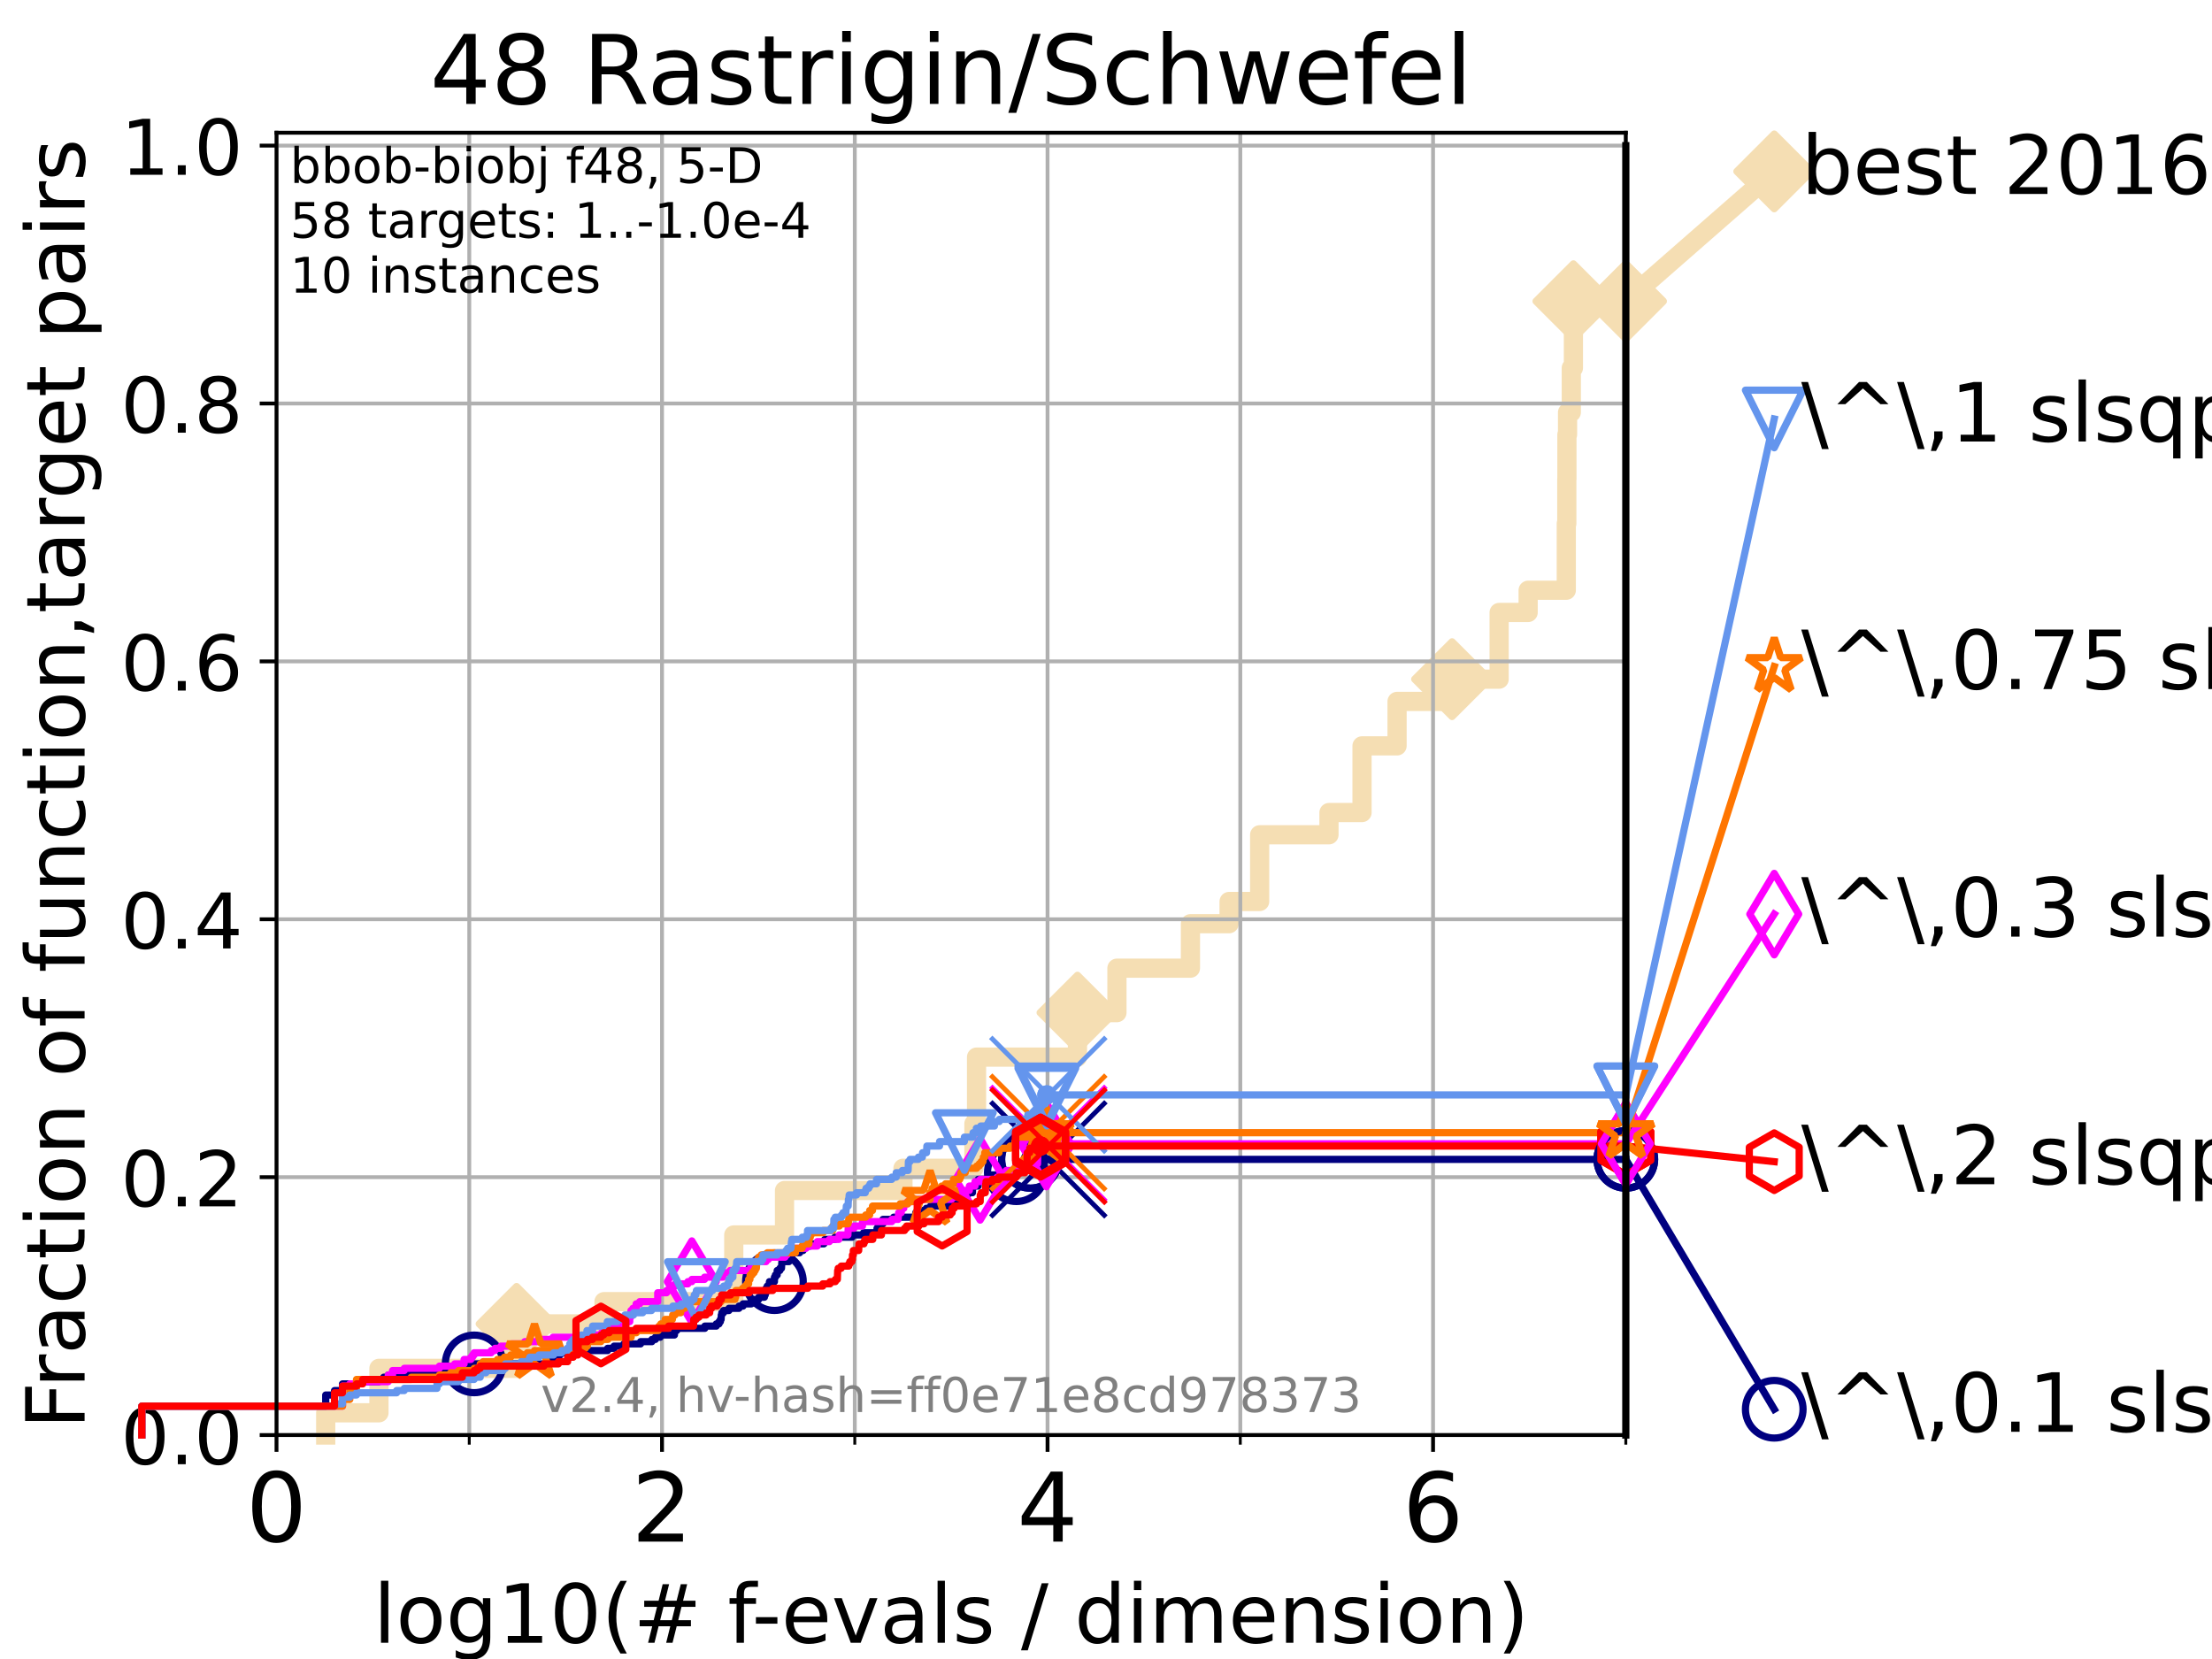 <?xml version="1.0" encoding="utf-8" standalone="no"?>
<!DOCTYPE svg PUBLIC "-//W3C//DTD SVG 1.1//EN"
  "http://www.w3.org/Graphics/SVG/1.1/DTD/svg11.dtd">
<!-- Created with matplotlib (https://matplotlib.org/) -->
<svg height="345.6pt" version="1.1" viewBox="0 0 460.8 345.6" width="460.8pt" xmlns="http://www.w3.org/2000/svg" xmlns:xlink="http://www.w3.org/1999/xlink">
 <defs>
  <style type="text/css">*{stroke-linecap:butt;stroke-linejoin:round;}</style>
 </defs>
 <g id="figure_1">
  <g id="patch_1">
   <path d="M 0 345.6 
L 460.8 345.6 
L 460.8 0 
L 0 0 
z
" style="fill:#ffffff;"/>
  </g>
  <g id="axes_1">
   <g id="patch_2">
    <path d="M 57.6 298.944 
L 338.688 298.944 
L 338.688 27.648 
L 57.6 27.648 
z
" style="fill:#ffffff;"/>
   </g>
   <g id="line2d_1">
    <path d="M 67.851 298.944 
L 67.851 294.313 
L 78.942 294.313 
L 78.942 285.05 
L 107.614 285.05 
L 107.614 275.788 
L 125.823 275.788 
L 125.823 271.157 
L 152.856 271.157 
L 152.856 257.263 
L 163.429 257.263 
L 163.429 248.001 
L 188.102 248.001 
L 188.102 243.37 
L 202.882 243.37 
L 202.882 234.107 
L 203.433 234.107 
L 203.433 220.214 
L 224.456 220.214 
L 224.456 210.951 
L 232.679 210.951 
L 232.679 201.689 
L 247.991 201.689 
L 247.991 192.426 
L 256.044 192.426 
L 256.044 187.795 
L 262.41 187.795 
L 262.41 173.901 
L 276.85 173.901 
L 276.85 169.27 
L 283.737 169.27 
L 283.737 155.377 
L 291.035 155.377 
L 291.035 146.114 
L 302.492 146.114 
L 302.492 141.483 
L 312.298 141.483 
L 312.298 127.589 
L 318.341 127.589 
L 318.341 122.958 
L 326.287 122.958 
L 326.287 109.065 
L 326.394 109.065 
L 326.394 99.802 
L 326.416 99.802 
L 326.416 90.54 
L 326.548 90.54 
L 326.548 85.909 
L 327.329 85.909 
L 327.329 76.646 
L 327.77 76.646 
L 327.77 62.753 
L 338.688 62.753 
" style="fill:none;stroke:#f5deb3;stroke-linecap:square;stroke-width:4;"/>
   </g>
   <g id="line2d_2">
    <defs>
     <path d="M 0 7.778 
L 7.778 0 
L 0 -7.778 
L -7.778 0 
z
" id="mc7c6f82fa1" style="stroke:#f5deb3;stroke-linejoin:miter;stroke-width:1.5;"/>
    </defs>
    <g>
     <use style="fill:#f5deb3;stroke:#f5deb3;stroke-linejoin:miter;stroke-width:1.5;" x="107.614" xlink:href="#mc7c6f82fa1" y="275.788"/>
     <use style="fill:#f5deb3;stroke:#f5deb3;stroke-linejoin:miter;stroke-width:1.5;" x="224.456" xlink:href="#mc7c6f82fa1" y="210.951"/>
     <use style="fill:#f5deb3;stroke:#f5deb3;stroke-linejoin:miter;stroke-width:1.5;" x="302.492" xlink:href="#mc7c6f82fa1" y="141.483"/>
     <use style="fill:#f5deb3;stroke:#f5deb3;stroke-linejoin:miter;stroke-width:1.5;" x="327.77" xlink:href="#mc7c6f82fa1" y="62.753"/>
     <use style="fill:#f5deb3;stroke:#f5deb3;stroke-linejoin:miter;stroke-width:1.5;" x="338.688" xlink:href="#mc7c6f82fa1" y="62.753"/>
    </g>
   </g>
   <g id="line2d_3">
    <path style="fill:none;stroke:#f5deb3;stroke-linecap:square;stroke-width:4;"/>
    <g/>
   </g>
   <g id="line2d_4">
    <path d="M 338.688 62.753 
L 369.608 35.706 
" style="fill:none;stroke:#f5deb3;stroke-linecap:square;stroke-width:4;"/>
    <g>
     <use style="fill:#f5deb3;stroke:#f5deb3;stroke-linejoin:miter;stroke-width:1.5;" x="338.688" xlink:href="#mc7c6f82fa1" y="62.753"/>
     <use style="fill:#f5deb3;stroke:#f5deb3;stroke-linejoin:miter;stroke-width:1.5;" x="369.608" xlink:href="#mc7c6f82fa1" y="35.706"/>
    </g>
   </g>
   <g id="matplotlib.axis_1">
    <g id="xtick_1">
     <g id="line2d_5">
      <path clip-path="url(#p1c29a42b85)" d="M 57.6 298.944 
L 57.6 27.648 
" style="fill:none;stroke:#b0b0b0;stroke-linecap:square;stroke-width:0.8;"/>
     </g>
     <g id="line2d_6">
      <defs>
       <path d="M 0 0 
L 0 3.5 
" id="m2397cda489" style="stroke:#000000;stroke-width:0.8;"/>
      </defs>
      <g>
       <use style="stroke:#000000;stroke-width:0.8;" x="57.6" xlink:href="#m2397cda489" y="298.944"/>
      </g>
     </g>
     <g id="text_1">
      <!-- 0 -->
      <g transform="translate(51.237 321.141)scale(0.2 -0.2)">
       <defs>
        <path d="M 31.781 66.406 
Q 24.172 66.406 20.328 58.906 
Q 16.5 51.422 16.5 36.375 
Q 16.5 21.391 20.328 13.891 
Q 24.172 6.391 31.781 6.391 
Q 39.453 6.391 43.281 13.891 
Q 47.125 21.391 47.125 36.375 
Q 47.125 51.422 43.281 58.906 
Q 39.453 66.406 31.781 66.406 
z
M 31.781 74.219 
Q 44.047 74.219 50.516 64.516 
Q 56.984 54.828 56.984 36.375 
Q 56.984 17.969 50.516 8.266 
Q 44.047 -1.422 31.781 -1.422 
Q 19.531 -1.422 13.062 8.266 
Q 6.594 17.969 6.594 36.375 
Q 6.594 54.828 13.062 64.516 
Q 19.531 74.219 31.781 74.219 
z
" id="DejaVuSans-48"/>
       </defs>
       <use xlink:href="#DejaVuSans-48"/>
      </g>
     </g>
    </g>
    <g id="xtick_2">
     <g id="line2d_7">
      <path clip-path="url(#p1c29a42b85)" d="M 137.911 298.944 
L 137.911 27.648 
" style="fill:none;stroke:#b0b0b0;stroke-linecap:square;stroke-width:0.8;"/>
     </g>
     <g id="line2d_8">
      <g>
       <use style="stroke:#000000;stroke-width:0.8;" x="137.911" xlink:href="#m2397cda489" y="298.944"/>
      </g>
     </g>
     <g id="text_2">
      <!-- 2 -->
      <g transform="translate(131.548 321.141)scale(0.2 -0.2)">
       <defs>
        <path d="M 19.188 8.297 
L 53.609 8.297 
L 53.609 0 
L 7.328 0 
L 7.328 8.297 
Q 12.938 14.109 22.625 23.891 
Q 32.328 33.688 34.812 36.531 
Q 39.547 41.844 41.422 45.531 
Q 43.312 49.219 43.312 52.781 
Q 43.312 58.594 39.234 62.25 
Q 35.156 65.922 28.609 65.922 
Q 23.969 65.922 18.812 64.312 
Q 13.672 62.703 7.812 59.422 
L 7.812 69.391 
Q 13.766 71.781 18.938 73 
Q 24.125 74.219 28.422 74.219 
Q 39.75 74.219 46.484 68.547 
Q 53.219 62.891 53.219 53.422 
Q 53.219 48.922 51.531 44.891 
Q 49.859 40.875 45.406 35.406 
Q 44.188 33.984 37.641 27.219 
Q 31.109 20.453 19.188 8.297 
z
" id="DejaVuSans-50"/>
       </defs>
       <use xlink:href="#DejaVuSans-50"/>
      </g>
     </g>
    </g>
    <g id="xtick_3">
     <g id="line2d_9">
      <path clip-path="url(#p1c29a42b85)" d="M 218.222 298.944 
L 218.222 27.648 
" style="fill:none;stroke:#b0b0b0;stroke-linecap:square;stroke-width:0.8;"/>
     </g>
     <g id="line2d_10">
      <g>
       <use style="stroke:#000000;stroke-width:0.8;" x="218.222" xlink:href="#m2397cda489" y="298.944"/>
      </g>
     </g>
     <g id="text_3">
      <!-- 4 -->
      <g transform="translate(211.859 321.141)scale(0.2 -0.2)">
       <defs>
        <path d="M 37.797 64.312 
L 12.891 25.391 
L 37.797 25.391 
z
M 35.203 72.906 
L 47.609 72.906 
L 47.609 25.391 
L 58.016 25.391 
L 58.016 17.188 
L 47.609 17.188 
L 47.609 0 
L 37.797 0 
L 37.797 17.188 
L 4.891 17.188 
L 4.891 26.703 
z
" id="DejaVuSans-52"/>
       </defs>
       <use xlink:href="#DejaVuSans-52"/>
      </g>
     </g>
    </g>
    <g id="xtick_4">
     <g id="line2d_11">
      <path clip-path="url(#p1c29a42b85)" d="M 298.533 298.944 
L 298.533 27.648 
" style="fill:none;stroke:#b0b0b0;stroke-linecap:square;stroke-width:0.8;"/>
     </g>
     <g id="line2d_12">
      <g>
       <use style="stroke:#000000;stroke-width:0.8;" x="298.533" xlink:href="#m2397cda489" y="298.944"/>
      </g>
     </g>
     <g id="text_4">
      <!-- 6 -->
      <g transform="translate(292.17 321.141)scale(0.2 -0.2)">
       <defs>
        <path d="M 33.016 40.375 
Q 26.375 40.375 22.484 35.828 
Q 18.609 31.297 18.609 23.391 
Q 18.609 15.531 22.484 10.953 
Q 26.375 6.391 33.016 6.391 
Q 39.656 6.391 43.531 10.953 
Q 47.406 15.531 47.406 23.391 
Q 47.406 31.297 43.531 35.828 
Q 39.656 40.375 33.016 40.375 
z
M 52.594 71.297 
L 52.594 62.312 
Q 48.875 64.062 45.094 64.984 
Q 41.312 65.922 37.594 65.922 
Q 27.828 65.922 22.672 59.328 
Q 17.531 52.734 16.797 39.406 
Q 19.672 43.656 24.016 45.922 
Q 28.375 48.188 33.594 48.188 
Q 44.578 48.188 50.953 41.516 
Q 57.328 34.859 57.328 23.391 
Q 57.328 12.156 50.688 5.359 
Q 44.047 -1.422 33.016 -1.422 
Q 20.359 -1.422 13.672 8.266 
Q 6.984 17.969 6.984 36.375 
Q 6.984 53.656 15.188 63.938 
Q 23.391 74.219 37.203 74.219 
Q 40.922 74.219 44.703 73.484 
Q 48.484 72.75 52.594 71.297 
z
" id="DejaVuSans-54"/>
       </defs>
       <use xlink:href="#DejaVuSans-54"/>
      </g>
     </g>
    </g>
    <g id="xtick_5">
     <g id="line2d_13">
      <path clip-path="url(#p1c29a42b85)" d="M 97.755 298.944 
L 97.755 27.648 
" style="fill:none;stroke:#b0b0b0;stroke-linecap:square;stroke-width:0.8;"/>
     </g>
     <g id="line2d_14">
      <defs>
       <path d="M 0 0 
L 0 2 
" id="m88f6c36ff5" style="stroke:#000000;stroke-width:0.6;"/>
      </defs>
      <g>
       <use style="stroke:#000000;stroke-width:0.6;" x="97.755" xlink:href="#m88f6c36ff5" y="298.944"/>
      </g>
     </g>
    </g>
    <g id="xtick_6">
     <g id="line2d_15">
      <path clip-path="url(#p1c29a42b85)" d="M 178.066 298.944 
L 178.066 27.648 
" style="fill:none;stroke:#b0b0b0;stroke-linecap:square;stroke-width:0.8;"/>
     </g>
     <g id="line2d_16">
      <g>
       <use style="stroke:#000000;stroke-width:0.6;" x="178.066" xlink:href="#m88f6c36ff5" y="298.944"/>
      </g>
     </g>
    </g>
    <g id="xtick_7">
     <g id="line2d_17">
      <path clip-path="url(#p1c29a42b85)" d="M 258.377 298.944 
L 258.377 27.648 
" style="fill:none;stroke:#b0b0b0;stroke-linecap:square;stroke-width:0.8;"/>
     </g>
     <g id="line2d_18">
      <g>
       <use style="stroke:#000000;stroke-width:0.6;" x="258.377" xlink:href="#m88f6c36ff5" y="298.944"/>
      </g>
     </g>
    </g>
    <g id="xtick_8">
     <g id="line2d_19">
      <path clip-path="url(#p1c29a42b85)" d="M 338.688 298.944 
L 338.688 27.648 
" style="fill:none;stroke:#b0b0b0;stroke-linecap:square;stroke-width:0.8;"/>
     </g>
     <g id="line2d_20">
      <g>
       <use style="stroke:#000000;stroke-width:0.6;" x="338.688" xlink:href="#m88f6c36ff5" y="298.944"/>
      </g>
     </g>
    </g>
    <g id="text_5">
     <!-- log10(# f-evals / dimension) -->
     <g transform="translate(77.764 342.218)scale(0.17 -0.17)">
      <defs>
       <path d="M 9.422 75.984 
L 18.406 75.984 
L 18.406 0 
L 9.422 0 
z
" id="DejaVuSans-108"/>
       <path d="M 30.609 48.391 
Q 23.391 48.391 19.188 42.75 
Q 14.984 37.109 14.984 27.297 
Q 14.984 17.484 19.156 11.844 
Q 23.344 6.203 30.609 6.203 
Q 37.797 6.203 41.984 11.859 
Q 46.188 17.531 46.188 27.297 
Q 46.188 37.016 41.984 42.703 
Q 37.797 48.391 30.609 48.391 
z
M 30.609 56 
Q 42.328 56 49.016 48.375 
Q 55.719 40.766 55.719 27.297 
Q 55.719 13.875 49.016 6.219 
Q 42.328 -1.422 30.609 -1.422 
Q 18.844 -1.422 12.172 6.219 
Q 5.516 13.875 5.516 27.297 
Q 5.516 40.766 12.172 48.375 
Q 18.844 56 30.609 56 
z
" id="DejaVuSans-111"/>
       <path d="M 45.406 27.984 
Q 45.406 37.75 41.375 43.109 
Q 37.359 48.484 30.078 48.484 
Q 22.859 48.484 18.828 43.109 
Q 14.797 37.75 14.797 27.984 
Q 14.797 18.266 18.828 12.891 
Q 22.859 7.516 30.078 7.516 
Q 37.359 7.516 41.375 12.891 
Q 45.406 18.266 45.406 27.984 
z
M 54.391 6.781 
Q 54.391 -7.172 48.188 -13.984 
Q 42 -20.797 29.203 -20.797 
Q 24.469 -20.797 20.266 -20.094 
Q 16.062 -19.391 12.109 -17.922 
L 12.109 -9.188 
Q 16.062 -11.328 19.922 -12.344 
Q 23.781 -13.375 27.781 -13.375 
Q 36.625 -13.375 41.016 -8.766 
Q 45.406 -4.156 45.406 5.172 
L 45.406 9.625 
Q 42.625 4.781 38.281 2.391 
Q 33.938 0 27.875 0 
Q 17.828 0 11.672 7.656 
Q 5.516 15.328 5.516 27.984 
Q 5.516 40.672 11.672 48.328 
Q 17.828 56 27.875 56 
Q 33.938 56 38.281 53.609 
Q 42.625 51.219 45.406 46.391 
L 45.406 54.688 
L 54.391 54.688 
z
" id="DejaVuSans-103"/>
       <path d="M 12.406 8.297 
L 28.516 8.297 
L 28.516 63.922 
L 10.984 60.406 
L 10.984 69.391 
L 28.422 72.906 
L 38.281 72.906 
L 38.281 8.297 
L 54.391 8.297 
L 54.391 0 
L 12.406 0 
z
" id="DejaVuSans-49"/>
       <path d="M 31 75.875 
Q 24.469 64.656 21.281 53.656 
Q 18.109 42.672 18.109 31.391 
Q 18.109 20.125 21.312 9.062 
Q 24.516 -2 31 -13.188 
L 23.188 -13.188 
Q 15.875 -1.703 12.234 9.375 
Q 8.594 20.453 8.594 31.391 
Q 8.594 42.281 12.203 53.312 
Q 15.828 64.359 23.188 75.875 
z
" id="DejaVuSans-40"/>
       <path d="M 51.125 44 
L 36.922 44 
L 32.812 27.688 
L 47.125 27.688 
z
M 43.797 71.781 
L 38.719 51.516 
L 52.984 51.516 
L 58.109 71.781 
L 65.922 71.781 
L 60.891 51.516 
L 76.125 51.516 
L 76.125 44 
L 58.984 44 
L 54.984 27.688 
L 70.516 27.688 
L 70.516 20.219 
L 53.078 20.219 
L 48 0 
L 40.188 0 
L 45.219 20.219 
L 30.906 20.219 
L 25.875 0 
L 18.016 0 
L 23.094 20.219 
L 7.719 20.219 
L 7.719 27.688 
L 24.906 27.688 
L 29 44 
L 13.281 44 
L 13.281 51.516 
L 30.906 51.516 
L 35.891 71.781 
z
" id="DejaVuSans-35"/>
       <path id="DejaVuSans-32"/>
       <path d="M 37.109 75.984 
L 37.109 68.5 
L 28.516 68.5 
Q 23.688 68.5 21.797 66.547 
Q 19.922 64.594 19.922 59.516 
L 19.922 54.688 
L 34.719 54.688 
L 34.719 47.703 
L 19.922 47.703 
L 19.922 0 
L 10.891 0 
L 10.891 47.703 
L 2.297 47.703 
L 2.297 54.688 
L 10.891 54.688 
L 10.891 58.5 
Q 10.891 67.625 15.141 71.797 
Q 19.391 75.984 28.609 75.984 
z
" id="DejaVuSans-102"/>
       <path d="M 4.891 31.391 
L 31.203 31.391 
L 31.203 23.391 
L 4.891 23.391 
z
" id="DejaVuSans-45"/>
       <path d="M 56.203 29.594 
L 56.203 25.203 
L 14.891 25.203 
Q 15.484 15.922 20.484 11.062 
Q 25.484 6.203 34.422 6.203 
Q 39.594 6.203 44.453 7.469 
Q 49.312 8.734 54.109 11.281 
L 54.109 2.781 
Q 49.266 0.734 44.188 -0.344 
Q 39.109 -1.422 33.891 -1.422 
Q 20.797 -1.422 13.156 6.188 
Q 5.516 13.812 5.516 26.812 
Q 5.516 40.234 12.766 48.109 
Q 20.016 56 32.328 56 
Q 43.359 56 49.781 48.891 
Q 56.203 41.797 56.203 29.594 
z
M 47.219 32.234 
Q 47.125 39.594 43.094 43.984 
Q 39.062 48.391 32.422 48.391 
Q 24.906 48.391 20.391 44.141 
Q 15.875 39.891 15.188 32.172 
z
" id="DejaVuSans-101"/>
       <path d="M 2.984 54.688 
L 12.5 54.688 
L 29.594 8.797 
L 46.688 54.688 
L 56.203 54.688 
L 35.688 0 
L 23.484 0 
z
" id="DejaVuSans-118"/>
       <path d="M 34.281 27.484 
Q 23.391 27.484 19.188 25 
Q 14.984 22.516 14.984 16.5 
Q 14.984 11.719 18.141 8.906 
Q 21.297 6.109 26.703 6.109 
Q 34.188 6.109 38.703 11.406 
Q 43.219 16.703 43.219 25.484 
L 43.219 27.484 
z
M 52.203 31.203 
L 52.203 0 
L 43.219 0 
L 43.219 8.297 
Q 40.141 3.328 35.547 0.953 
Q 30.953 -1.422 24.312 -1.422 
Q 15.922 -1.422 10.953 3.297 
Q 6 8.016 6 15.922 
Q 6 25.141 12.172 29.828 
Q 18.359 34.516 30.609 34.516 
L 43.219 34.516 
L 43.219 35.406 
Q 43.219 41.609 39.141 45 
Q 35.062 48.391 27.688 48.391 
Q 23 48.391 18.547 47.266 
Q 14.109 46.141 10.016 43.891 
L 10.016 52.203 
Q 14.938 54.109 19.578 55.047 
Q 24.219 56 28.609 56 
Q 40.484 56 46.344 49.844 
Q 52.203 43.703 52.203 31.203 
z
" id="DejaVuSans-97"/>
       <path d="M 44.281 53.078 
L 44.281 44.578 
Q 40.484 46.531 36.375 47.5 
Q 32.281 48.484 27.875 48.484 
Q 21.188 48.484 17.844 46.438 
Q 14.5 44.391 14.5 40.281 
Q 14.5 37.156 16.891 35.375 
Q 19.281 33.594 26.516 31.984 
L 29.594 31.297 
Q 39.156 29.25 43.188 25.516 
Q 47.219 21.781 47.219 15.094 
Q 47.219 7.469 41.188 3.016 
Q 35.156 -1.422 24.609 -1.422 
Q 20.219 -1.422 15.453 -0.562 
Q 10.688 0.297 5.422 2 
L 5.422 11.281 
Q 10.406 8.688 15.234 7.391 
Q 20.062 6.109 24.812 6.109 
Q 31.156 6.109 34.562 8.281 
Q 37.984 10.453 37.984 14.406 
Q 37.984 18.062 35.516 20.016 
Q 33.062 21.969 24.703 23.781 
L 21.578 24.516 
Q 13.234 26.266 9.516 29.906 
Q 5.812 33.547 5.812 39.891 
Q 5.812 47.609 11.281 51.797 
Q 16.75 56 26.812 56 
Q 31.781 56 36.172 55.266 
Q 40.578 54.547 44.281 53.078 
z
" id="DejaVuSans-115"/>
       <path d="M 25.391 72.906 
L 33.688 72.906 
L 8.297 -9.281 
L 0 -9.281 
z
" id="DejaVuSans-47"/>
       <path d="M 45.406 46.391 
L 45.406 75.984 
L 54.391 75.984 
L 54.391 0 
L 45.406 0 
L 45.406 8.203 
Q 42.578 3.328 38.25 0.953 
Q 33.938 -1.422 27.875 -1.422 
Q 17.969 -1.422 11.734 6.484 
Q 5.516 14.406 5.516 27.297 
Q 5.516 40.188 11.734 48.094 
Q 17.969 56 27.875 56 
Q 33.938 56 38.25 53.625 
Q 42.578 51.266 45.406 46.391 
z
M 14.797 27.297 
Q 14.797 17.391 18.875 11.75 
Q 22.953 6.109 30.078 6.109 
Q 37.203 6.109 41.297 11.75 
Q 45.406 17.391 45.406 27.297 
Q 45.406 37.203 41.297 42.844 
Q 37.203 48.484 30.078 48.484 
Q 22.953 48.484 18.875 42.844 
Q 14.797 37.203 14.797 27.297 
z
" id="DejaVuSans-100"/>
       <path d="M 9.422 54.688 
L 18.406 54.688 
L 18.406 0 
L 9.422 0 
z
M 9.422 75.984 
L 18.406 75.984 
L 18.406 64.594 
L 9.422 64.594 
z
" id="DejaVuSans-105"/>
       <path d="M 52 44.188 
Q 55.375 50.25 60.062 53.125 
Q 64.75 56 71.094 56 
Q 79.641 56 84.281 50.016 
Q 88.922 44.047 88.922 33.016 
L 88.922 0 
L 79.891 0 
L 79.891 32.719 
Q 79.891 40.578 77.094 44.375 
Q 74.312 48.188 68.609 48.188 
Q 61.625 48.188 57.562 43.547 
Q 53.516 38.922 53.516 30.906 
L 53.516 0 
L 44.484 0 
L 44.484 32.719 
Q 44.484 40.625 41.703 44.406 
Q 38.922 48.188 33.109 48.188 
Q 26.219 48.188 22.156 43.531 
Q 18.109 38.875 18.109 30.906 
L 18.109 0 
L 9.078 0 
L 9.078 54.688 
L 18.109 54.688 
L 18.109 46.188 
Q 21.188 51.219 25.484 53.609 
Q 29.781 56 35.688 56 
Q 41.656 56 45.828 52.969 
Q 50 49.953 52 44.188 
z
" id="DejaVuSans-109"/>
       <path d="M 54.891 33.016 
L 54.891 0 
L 45.906 0 
L 45.906 32.719 
Q 45.906 40.484 42.875 44.328 
Q 39.844 48.188 33.797 48.188 
Q 26.516 48.188 22.312 43.547 
Q 18.109 38.922 18.109 30.906 
L 18.109 0 
L 9.078 0 
L 9.078 54.688 
L 18.109 54.688 
L 18.109 46.188 
Q 21.344 51.125 25.703 53.562 
Q 30.078 56 35.797 56 
Q 45.219 56 50.047 50.172 
Q 54.891 44.344 54.891 33.016 
z
" id="DejaVuSans-110"/>
       <path d="M 8.016 75.875 
L 15.828 75.875 
Q 23.141 64.359 26.781 53.312 
Q 30.422 42.281 30.422 31.391 
Q 30.422 20.453 26.781 9.375 
Q 23.141 -1.703 15.828 -13.188 
L 8.016 -13.188 
Q 14.5 -2 17.703 9.062 
Q 20.906 20.125 20.906 31.391 
Q 20.906 42.672 17.703 53.656 
Q 14.5 64.656 8.016 75.875 
z
" id="DejaVuSans-41"/>
      </defs>
      <use xlink:href="#DejaVuSans-108"/>
      <use x="27.783" xlink:href="#DejaVuSans-111"/>
      <use x="88.965" xlink:href="#DejaVuSans-103"/>
      <use x="152.441" xlink:href="#DejaVuSans-49"/>
      <use x="216.064" xlink:href="#DejaVuSans-48"/>
      <use x="279.688" xlink:href="#DejaVuSans-40"/>
      <use x="318.701" xlink:href="#DejaVuSans-35"/>
      <use x="402.49" xlink:href="#DejaVuSans-32"/>
      <use x="434.277" xlink:href="#DejaVuSans-102"/>
      <use x="463.982" xlink:href="#DejaVuSans-45"/>
      <use x="500.066" xlink:href="#DejaVuSans-101"/>
      <use x="561.59" xlink:href="#DejaVuSans-118"/>
      <use x="620.77" xlink:href="#DejaVuSans-97"/>
      <use x="682.049" xlink:href="#DejaVuSans-108"/>
      <use x="709.832" xlink:href="#DejaVuSans-115"/>
      <use x="761.932" xlink:href="#DejaVuSans-32"/>
      <use x="793.719" xlink:href="#DejaVuSans-47"/>
      <use x="827.41" xlink:href="#DejaVuSans-32"/>
      <use x="859.197" xlink:href="#DejaVuSans-100"/>
      <use x="922.674" xlink:href="#DejaVuSans-105"/>
      <use x="950.457" xlink:href="#DejaVuSans-109"/>
      <use x="1047.869" xlink:href="#DejaVuSans-101"/>
      <use x="1109.393" xlink:href="#DejaVuSans-110"/>
      <use x="1172.771" xlink:href="#DejaVuSans-115"/>
      <use x="1224.871" xlink:href="#DejaVuSans-105"/>
      <use x="1252.654" xlink:href="#DejaVuSans-111"/>
      <use x="1313.836" xlink:href="#DejaVuSans-110"/>
      <use x="1377.215" xlink:href="#DejaVuSans-41"/>
     </g>
    </g>
   </g>
   <g id="matplotlib.axis_2">
    <g id="ytick_1">
     <g id="line2d_21">
      <path clip-path="url(#p1c29a42b85)" d="M 57.6 298.944 
L 338.688 298.944 
" style="fill:none;stroke:#b0b0b0;stroke-linecap:square;stroke-width:0.8;"/>
     </g>
     <g id="line2d_22">
      <defs>
       <path d="M 0 0 
L -3.5 0 
" id="ma3c82aead6" style="stroke:#000000;stroke-width:0.8;"/>
      </defs>
      <g>
       <use style="stroke:#000000;stroke-width:0.8;" x="57.6" xlink:href="#ma3c82aead6" y="298.944"/>
      </g>
     </g>
     <g id="text_6">
      <!-- 0.0 -->
      <g transform="translate(25.155 305.023)scale(0.16 -0.16)">
       <defs>
        <path d="M 10.688 12.406 
L 21 12.406 
L 21 0 
L 10.688 0 
z
" id="DejaVuSans-46"/>
       </defs>
       <use xlink:href="#DejaVuSans-48"/>
       <use x="63.623" xlink:href="#DejaVuSans-46"/>
       <use x="95.41" xlink:href="#DejaVuSans-48"/>
      </g>
     </g>
    </g>
    <g id="ytick_2">
     <g id="line2d_23">
      <path clip-path="url(#p1c29a42b85)" d="M 57.6 245.222 
L 338.688 245.222 
" style="fill:none;stroke:#b0b0b0;stroke-linecap:square;stroke-width:0.8;"/>
     </g>
     <g id="line2d_24">
      <g>
       <use style="stroke:#000000;stroke-width:0.8;" x="57.6" xlink:href="#ma3c82aead6" y="245.222"/>
      </g>
     </g>
     <g id="text_7">
      <!-- 0.2 -->
      <g transform="translate(25.155 251.301)scale(0.16 -0.16)">
       <use xlink:href="#DejaVuSans-48"/>
       <use x="63.623" xlink:href="#DejaVuSans-46"/>
       <use x="95.41" xlink:href="#DejaVuSans-50"/>
      </g>
     </g>
    </g>
    <g id="ytick_3">
     <g id="line2d_25">
      <path clip-path="url(#p1c29a42b85)" d="M 57.6 191.5 
L 338.688 191.5 
" style="fill:none;stroke:#b0b0b0;stroke-linecap:square;stroke-width:0.8;"/>
     </g>
     <g id="line2d_26">
      <g>
       <use style="stroke:#000000;stroke-width:0.8;" x="57.6" xlink:href="#ma3c82aead6" y="191.5"/>
      </g>
     </g>
     <g id="text_8">
      <!-- 0.4 -->
      <g transform="translate(25.155 197.579)scale(0.16 -0.16)">
       <use xlink:href="#DejaVuSans-48"/>
       <use x="63.623" xlink:href="#DejaVuSans-46"/>
       <use x="95.41" xlink:href="#DejaVuSans-52"/>
      </g>
     </g>
    </g>
    <g id="ytick_4">
     <g id="line2d_27">
      <path clip-path="url(#p1c29a42b85)" d="M 57.6 137.778 
L 338.688 137.778 
" style="fill:none;stroke:#b0b0b0;stroke-linecap:square;stroke-width:0.8;"/>
     </g>
     <g id="line2d_28">
      <g>
       <use style="stroke:#000000;stroke-width:0.8;" x="57.6" xlink:href="#ma3c82aead6" y="137.778"/>
      </g>
     </g>
     <g id="text_9">
      <!-- 0.6 -->
      <g transform="translate(25.155 143.857)scale(0.16 -0.16)">
       <use xlink:href="#DejaVuSans-48"/>
       <use x="63.623" xlink:href="#DejaVuSans-46"/>
       <use x="95.41" xlink:href="#DejaVuSans-54"/>
      </g>
     </g>
    </g>
    <g id="ytick_5">
     <g id="line2d_29">
      <path clip-path="url(#p1c29a42b85)" d="M 57.6 84.056 
L 338.688 84.056 
" style="fill:none;stroke:#b0b0b0;stroke-linecap:square;stroke-width:0.8;"/>
     </g>
     <g id="line2d_30">
      <g>
       <use style="stroke:#000000;stroke-width:0.8;" x="57.6" xlink:href="#ma3c82aead6" y="84.056"/>
      </g>
     </g>
     <g id="text_10">
      <!-- 0.8 -->
      <g transform="translate(25.155 90.135)scale(0.16 -0.16)">
       <defs>
        <path d="M 31.781 34.625 
Q 24.75 34.625 20.719 30.859 
Q 16.703 27.094 16.703 20.516 
Q 16.703 13.922 20.719 10.156 
Q 24.75 6.391 31.781 6.391 
Q 38.812 6.391 42.859 10.172 
Q 46.922 13.969 46.922 20.516 
Q 46.922 27.094 42.891 30.859 
Q 38.875 34.625 31.781 34.625 
z
M 21.922 38.812 
Q 15.578 40.375 12.031 44.719 
Q 8.5 49.078 8.5 55.328 
Q 8.5 64.062 14.719 69.141 
Q 20.953 74.219 31.781 74.219 
Q 42.672 74.219 48.875 69.141 
Q 55.078 64.062 55.078 55.328 
Q 55.078 49.078 51.531 44.719 
Q 48 40.375 41.703 38.812 
Q 48.828 37.156 52.797 32.312 
Q 56.781 27.484 56.781 20.516 
Q 56.781 9.906 50.312 4.234 
Q 43.844 -1.422 31.781 -1.422 
Q 19.734 -1.422 13.25 4.234 
Q 6.781 9.906 6.781 20.516 
Q 6.781 27.484 10.781 32.312 
Q 14.797 37.156 21.922 38.812 
z
M 18.312 54.391 
Q 18.312 48.734 21.844 45.562 
Q 25.391 42.391 31.781 42.391 
Q 38.141 42.391 41.719 45.562 
Q 45.312 48.734 45.312 54.391 
Q 45.312 60.062 41.719 63.234 
Q 38.141 66.406 31.781 66.406 
Q 25.391 66.406 21.844 63.234 
Q 18.312 60.062 18.312 54.391 
z
" id="DejaVuSans-56"/>
       </defs>
       <use xlink:href="#DejaVuSans-48"/>
       <use x="63.623" xlink:href="#DejaVuSans-46"/>
       <use x="95.41" xlink:href="#DejaVuSans-56"/>
      </g>
     </g>
    </g>
    <g id="ytick_6">
     <g id="line2d_31">
      <path clip-path="url(#p1c29a42b85)" d="M 57.6 30.334 
L 338.688 30.334 
" style="fill:none;stroke:#b0b0b0;stroke-linecap:square;stroke-width:0.8;"/>
     </g>
     <g id="line2d_32">
      <g>
       <use style="stroke:#000000;stroke-width:0.8;" x="57.6" xlink:href="#ma3c82aead6" y="30.334"/>
      </g>
     </g>
     <g id="text_11">
      <!-- 1.0 -->
      <g transform="translate(25.155 36.413)scale(0.16 -0.16)">
       <use xlink:href="#DejaVuSans-49"/>
       <use x="63.623" xlink:href="#DejaVuSans-46"/>
       <use x="95.41" xlink:href="#DejaVuSans-48"/>
      </g>
     </g>
    </g>
    <g id="text_12">
     <!-- Fraction of function,target pairs -->
     <g transform="translate(17.62 297.681)rotate(-90)scale(0.17 -0.17)">
      <defs>
       <path d="M 9.812 72.906 
L 51.703 72.906 
L 51.703 64.594 
L 19.672 64.594 
L 19.672 43.109 
L 48.578 43.109 
L 48.578 34.812 
L 19.672 34.812 
L 19.672 0 
L 9.812 0 
z
" id="DejaVuSans-70"/>
       <path d="M 41.109 46.297 
Q 39.594 47.172 37.812 47.578 
Q 36.031 48 33.891 48 
Q 26.266 48 22.188 43.047 
Q 18.109 38.094 18.109 28.812 
L 18.109 0 
L 9.078 0 
L 9.078 54.688 
L 18.109 54.688 
L 18.109 46.188 
Q 20.953 51.172 25.484 53.578 
Q 30.031 56 36.531 56 
Q 37.453 56 38.578 55.875 
Q 39.703 55.766 41.062 55.516 
z
" id="DejaVuSans-114"/>
       <path d="M 48.781 52.594 
L 48.781 44.188 
Q 44.969 46.297 41.141 47.344 
Q 37.312 48.391 33.406 48.391 
Q 24.656 48.391 19.812 42.844 
Q 14.984 37.312 14.984 27.297 
Q 14.984 17.281 19.812 11.734 
Q 24.656 6.203 33.406 6.203 
Q 37.312 6.203 41.141 7.25 
Q 44.969 8.297 48.781 10.406 
L 48.781 2.094 
Q 45.016 0.344 40.984 -0.531 
Q 36.969 -1.422 32.422 -1.422 
Q 20.062 -1.422 12.781 6.344 
Q 5.516 14.109 5.516 27.297 
Q 5.516 40.672 12.859 48.328 
Q 20.219 56 33.016 56 
Q 37.156 56 41.109 55.141 
Q 45.062 54.297 48.781 52.594 
z
" id="DejaVuSans-99"/>
       <path d="M 18.312 70.219 
L 18.312 54.688 
L 36.812 54.688 
L 36.812 47.703 
L 18.312 47.703 
L 18.312 18.016 
Q 18.312 11.328 20.141 9.422 
Q 21.969 7.516 27.594 7.516 
L 36.812 7.516 
L 36.812 0 
L 27.594 0 
Q 17.188 0 13.234 3.875 
Q 9.281 7.766 9.281 18.016 
L 9.281 47.703 
L 2.688 47.703 
L 2.688 54.688 
L 9.281 54.688 
L 9.281 70.219 
z
" id="DejaVuSans-116"/>
       <path d="M 8.5 21.578 
L 8.5 54.688 
L 17.484 54.688 
L 17.484 21.922 
Q 17.484 14.156 20.5 10.266 
Q 23.531 6.391 29.594 6.391 
Q 36.859 6.391 41.078 11.031 
Q 45.312 15.672 45.312 23.688 
L 45.312 54.688 
L 54.297 54.688 
L 54.297 0 
L 45.312 0 
L 45.312 8.406 
Q 42.047 3.422 37.719 1 
Q 33.406 -1.422 27.688 -1.422 
Q 18.266 -1.422 13.375 4.438 
Q 8.5 10.297 8.5 21.578 
z
M 31.109 56 
z
" id="DejaVuSans-117"/>
       <path d="M 11.719 12.406 
L 22.016 12.406 
L 22.016 4 
L 14.016 -11.625 
L 7.719 -11.625 
L 11.719 4 
z
" id="DejaVuSans-44"/>
       <path d="M 18.109 8.203 
L 18.109 -20.797 
L 9.078 -20.797 
L 9.078 54.688 
L 18.109 54.688 
L 18.109 46.391 
Q 20.953 51.266 25.266 53.625 
Q 29.594 56 35.594 56 
Q 45.562 56 51.781 48.094 
Q 58.016 40.188 58.016 27.297 
Q 58.016 14.406 51.781 6.484 
Q 45.562 -1.422 35.594 -1.422 
Q 29.594 -1.422 25.266 0.953 
Q 20.953 3.328 18.109 8.203 
z
M 48.688 27.297 
Q 48.688 37.203 44.609 42.844 
Q 40.531 48.484 33.406 48.484 
Q 26.266 48.484 22.188 42.844 
Q 18.109 37.203 18.109 27.297 
Q 18.109 17.391 22.188 11.75 
Q 26.266 6.109 33.406 6.109 
Q 40.531 6.109 44.609 11.75 
Q 48.688 17.391 48.688 27.297 
z
" id="DejaVuSans-112"/>
      </defs>
      <use xlink:href="#DejaVuSans-70"/>
      <use x="50.27" xlink:href="#DejaVuSans-114"/>
      <use x="91.383" xlink:href="#DejaVuSans-97"/>
      <use x="152.662" xlink:href="#DejaVuSans-99"/>
      <use x="207.643" xlink:href="#DejaVuSans-116"/>
      <use x="246.852" xlink:href="#DejaVuSans-105"/>
      <use x="274.635" xlink:href="#DejaVuSans-111"/>
      <use x="335.816" xlink:href="#DejaVuSans-110"/>
      <use x="399.195" xlink:href="#DejaVuSans-32"/>
      <use x="430.982" xlink:href="#DejaVuSans-111"/>
      <use x="492.164" xlink:href="#DejaVuSans-102"/>
      <use x="527.369" xlink:href="#DejaVuSans-32"/>
      <use x="559.156" xlink:href="#DejaVuSans-102"/>
      <use x="594.361" xlink:href="#DejaVuSans-117"/>
      <use x="657.74" xlink:href="#DejaVuSans-110"/>
      <use x="721.119" xlink:href="#DejaVuSans-99"/>
      <use x="776.1" xlink:href="#DejaVuSans-116"/>
      <use x="815.309" xlink:href="#DejaVuSans-105"/>
      <use x="843.092" xlink:href="#DejaVuSans-111"/>
      <use x="904.273" xlink:href="#DejaVuSans-110"/>
      <use x="967.652" xlink:href="#DejaVuSans-44"/>
      <use x="999.439" xlink:href="#DejaVuSans-116"/>
      <use x="1038.648" xlink:href="#DejaVuSans-97"/>
      <use x="1099.928" xlink:href="#DejaVuSans-114"/>
      <use x="1139.291" xlink:href="#DejaVuSans-103"/>
      <use x="1202.768" xlink:href="#DejaVuSans-101"/>
      <use x="1264.291" xlink:href="#DejaVuSans-116"/>
      <use x="1303.5" xlink:href="#DejaVuSans-32"/>
      <use x="1335.287" xlink:href="#DejaVuSans-112"/>
      <use x="1398.764" xlink:href="#DejaVuSans-97"/>
      <use x="1460.043" xlink:href="#DejaVuSans-105"/>
      <use x="1487.826" xlink:href="#DejaVuSans-114"/>
      <use x="1528.939" xlink:href="#DejaVuSans-115"/>
     </g>
    </g>
   </g>
   <g id="line2d_33">
    <defs>
     <path d="M 0 1.5 
C 0.398 1.5 0.779 1.342 1.061 1.061 
C 1.342 0.779 1.5 0.398 1.5 0 
C 1.5 -0.398 1.342 -0.779 1.061 -1.061 
C 0.779 -1.342 0.398 -1.5 0 -1.5 
C -0.398 -1.5 -0.779 -1.342 -1.061 -1.061 
C -1.342 -0.779 -1.5 -0.398 -1.5 0 
C -1.5 0.398 -1.342 0.779 -1.061 1.061 
C -0.779 1.342 -0.398 1.5 0 1.5 
z
" id="m45d0e92ac2" style="stroke:#f5deb3;"/>
    </defs>
    <g>
     <use style="fill:#f5deb3;stroke:#f5deb3;" x="327.77" xlink:href="#m45d0e92ac2" y="62.753"/>
     <use style="fill:#f5deb3;stroke:#f5deb3;" x="327.77" xlink:href="#m45d0e92ac2" y="62.753"/>
    </g>
   </g>
   <g id="line2d_34">
    <defs>
     <path d="M 0 1.5 
C 0.398 1.5 0.779 1.342 1.061 1.061 
C 1.342 0.779 1.5 0.398 1.5 0 
C 1.5 -0.398 1.342 -0.779 1.061 -1.061 
C 0.779 -1.342 0.398 -1.5 0 -1.5 
C -0.398 -1.5 -0.779 -1.342 -1.061 -1.061 
C -1.342 -0.779 -1.5 -0.398 -1.5 0 
C -1.5 0.398 -1.342 0.779 -1.061 1.061 
C -0.779 1.342 -0.398 1.5 0 1.5 
z
" id="ma780ec7d50" style="stroke:#000080;"/>
    </defs>
    <g>
     <use style="fill:#000080;stroke:#000080;" x="214.654" xlink:href="#ma780ec7d50" y="241.517"/>
     <use style="fill:#000080;stroke:#000080;" x="214.654" xlink:href="#ma780ec7d50" y="241.517"/>
    </g>
   </g>
   <g id="line2d_35">
    <path d="M 29.533 298.944 
L 29.533 292.923 
L 67.851 292.923 
L 67.851 290.608 
L 69.688 290.608 
L 69.688 289.682 
L 71.35 289.682 
L 71.35 288.292 
L 74.263 288.292 
L 74.263 287.829 
L 78.942 287.829 
L 78.942 287.366 
L 79.939 287.366 
L 79.939 286.903 
L 80.881 286.903 
L 80.881 286.44 
L 91.535 286.44 
L 91.535 285.977 
L 92.969 285.977 
L 92.969 285.514 
L 93.422 285.514 
L 93.422 285.05 
L 97.403 285.05 
L 97.403 284.587 
L 98.772 284.587 
L 98.772 284.124 
L 114.148 284.124 
L 114.148 283.661 
L 114.284 283.661 
L 114.284 283.198 
L 115.206 283.198 
L 115.206 282.272 
L 116.68 282.272 
L 116.68 281.809 
L 117.71 281.809 
L 117.71 281.345 
L 126.574 281.345 
L 126.574 280.882 
L 127.923 280.882 
L 127.923 280.419 
L 129.964 280.419 
L 129.964 279.956 
L 133.443 279.956 
L 133.443 279.493 
L 135.8 279.493 
L 135.8 279.03 
L 136.532 279.03 
L 136.532 278.567 
L 137.523 278.567 
L 137.523 278.104 
L 140.499 278.104 
L 140.499 277.177 
L 140.974 277.177 
L 140.974 276.714 
L 146.833 276.714 
L 146.833 276.251 
L 149.214 276.251 
L 149.214 275.788 
L 149.788 275.788 
L 149.788 275.325 
L 150.068 275.325 
L 150.068 274.862 
L 150.224 274.862 
L 150.258 273.935 
L 150.361 273.935 
L 150.361 273.472 
L 150.716 273.472 
L 150.716 273.009 
L 151.85 273.009 
L 151.85 272.546 
L 153.946 272.546 
L 153.946 272.083 
L 154.788 272.083 
L 154.788 271.62 
L 156.515 271.62 
L 156.515 270.694 
L 158.064 270.694 
L 158.064 270.231 
L 159.242 270.231 
L 159.242 269.767 
L 159.416 269.767 
L 159.416 269.304 
L 159.578 269.304 
L 159.578 268.378 
L 159.828 268.378 
L 159.828 267.915 
L 160.181 267.915 
L 160.288 266.989 
L 161.329 266.989 
L 161.329 266.062 
L 161.529 266.062 
L 161.529 265.599 
L 161.903 265.599 
L 161.903 264.673 
L 162.458 264.673 
L 162.458 264.21 
L 162.796 264.21 
L 162.879 262.821 
L 164.357 262.821 
L 164.357 262.357 
L 164.758 262.357 
L 164.758 261.431 
L 164.995 261.431 
L 164.995 260.968 
L 166.575 260.968 
L 166.575 260.505 
L 167.301 260.505 
L 167.301 259.579 
L 168.8 259.579 
L 168.8 259.116 
L 171.641 259.116 
L 171.641 258.653 
L 171.816 258.653 
L 171.816 258.189 
L 173.929 258.189 
L 173.929 257.726 
L 177.514 257.726 
L 177.514 257.263 
L 179.893 257.263 
L 179.893 256.8 
L 182.698 256.8 
L 182.698 255.874 
L 182.937 255.874 
L 182.937 255.411 
L 183.462 255.411 
L 183.462 254.948 
L 183.932 254.948 
L 183.932 254.021 
L 186.169 254.021 
L 186.169 253.558 
L 190.731 253.558 
L 190.766 252.632 
L 192.235 252.632 
L 192.235 252.169 
L 192.961 252.169 
L 192.961 251.706 
L 193.841 251.706 
L 193.841 251.243 
L 198.72 251.243 
L 198.81 250.316 
L 199.088 250.316 
L 199.088 249.853 
L 199.496 249.853 
L 199.56 248.927 
L 201.593 248.927 
L 201.593 248.464 
L 202.578 248.464 
L 202.615 247.075 
L 203.755 247.075 
L 203.777 245.685 
L 206.462 245.685 
L 206.462 244.759 
L 209.436 244.759 
L 209.436 244.296 
L 211.714 244.296 
L 211.714 243.37 
L 213.265 243.37 
L 213.265 242.443 
L 214.654 242.443 
L 214.654 241.517 
L 338.688 241.517 
L 338.688 241.517 
" style="fill:none;stroke:#000080;stroke-linecap:square;stroke-width:1.5;"/>
   </g>
   <g id="line2d_36">
    <defs>
     <path d="M 0 6 
C 1.591 6 3.117 5.368 4.243 4.243 
C 5.368 3.117 6 1.591 6 0 
C 6 -1.591 5.368 -3.117 4.243 -4.243 
C 3.117 -5.368 1.591 -6 0 -6 
C -1.591 -6 -3.117 -5.368 -4.243 -4.243 
C -5.368 -3.117 -6 -1.591 -6 0 
C -6 1.591 -5.368 3.117 -4.243 4.243 
C -3.117 5.368 -1.591 6 0 6 
z
" id="m6887577245" style="stroke:#000080;stroke-width:1.5;"/>
    </defs>
    <g>
     <use style="fill-opacity:0;stroke:#000080;stroke-width:1.5;" x="98.772" xlink:href="#m6887577245" y="284.124"/>
     <use style="fill-opacity:0;stroke:#000080;stroke-width:1.5;" x="161.329" xlink:href="#m6887577245" y="266.989"/>
     <use style="fill-opacity:0;stroke:#000080;stroke-width:1.5;" x="211.714" xlink:href="#m6887577245" y="244.296"/>
     <use style="fill-opacity:0;stroke:#000080;stroke-width:1.5;" x="214.654" xlink:href="#m6887577245" y="241.517"/>
     <use style="fill-opacity:0;stroke:#000080;stroke-width:1.5;" x="214.654" xlink:href="#m6887577245" y="241.517"/>
     <use style="fill-opacity:0;stroke:#000080;stroke-width:1.5;" x="338.688" xlink:href="#m6887577245" y="241.517"/>
    </g>
   </g>
   <g id="line2d_37">
    <path style="fill:none;stroke:#000080;stroke-linecap:square;stroke-width:1.5;"/>
    <g/>
   </g>
   <g id="line2d_38">
    <path clip-path="url(#p1c29a42b85)" d="M 218.39 241.517 
" style="fill:none;stroke:#000080;stroke-linecap:square;stroke-width:1.5;"/>
    <defs>
     <path d="M -12 12 
L 12 -12 
M -12 -12 
L 12 12 
" id="m60d19ccf2f" style="stroke:#000080;"/>
    </defs>
    <g clip-path="url(#p1c29a42b85)">
     <use style="fill:#000080;stroke:#000080;" x="218.39" xlink:href="#m60d19ccf2f" y="241.517"/>
    </g>
   </g>
   <g id="line2d_39">
    <defs>
     <path d="M 0 1.5 
C 0.398 1.5 0.779 1.342 1.061 1.061 
C 1.342 0.779 1.5 0.398 1.5 0 
C 1.5 -0.398 1.342 -0.779 1.061 -1.061 
C 0.779 -1.342 0.398 -1.5 0 -1.5 
C -0.398 -1.5 -0.779 -1.342 -1.061 -1.061 
C -1.342 -0.779 -1.5 -0.398 -1.5 0 
C -1.5 0.398 -1.342 0.779 -1.061 1.061 
C -0.779 1.342 -0.398 1.5 0 1.5 
z
" id="m123a16f178" style="stroke:#ff00ff;"/>
    </defs>
    <g>
     <use style="fill:#ff00ff;stroke:#ff00ff;" x="217.979" xlink:href="#m123a16f178" y="238.275"/>
     <use style="fill:#ff00ff;stroke:#ff00ff;" x="217.979" xlink:href="#m123a16f178" y="238.275"/>
    </g>
   </g>
   <g id="line2d_40">
    <path d="M 29.533 298.944 
L 29.533 292.923 
L 71.35 292.923 
L 71.35 288.755 
L 72.868 288.755 
L 72.868 288.292 
L 74.263 288.292 
L 74.263 287.829 
L 80.881 287.829 
L 80.881 286.44 
L 81.776 286.44 
L 81.776 285.514 
L 84.213 285.514 
L 84.213 285.05 
L 91.535 285.05 
L 91.535 284.587 
L 94.715 284.587 
L 94.715 284.124 
L 96.676 284.124 
L 96.676 283.198 
L 98.101 283.198 
L 98.101 282.735 
L 98.439 282.735 
L 98.439 282.272 
L 98.772 282.272 
L 98.772 281.809 
L 102.331 281.809 
L 102.331 281.345 
L 103.118 281.345 
L 103.118 280.882 
L 104.355 280.882 
L 104.355 280.419 
L 106.594 280.419 
L 106.594 279.956 
L 109.312 279.956 
L 109.312 279.493 
L 112.281 279.493 
L 112.281 279.03 
L 115.206 279.03 
L 115.206 278.567 
L 123.193 278.567 
L 123.193 278.104 
L 125.328 278.104 
L 125.328 277.64 
L 125.753 277.64 
L 125.753 277.177 
L 126.707 277.177 
L 126.707 276.714 
L 127.861 276.714 
L 127.861 276.251 
L 128.291 276.251 
L 128.291 275.788 
L 130.182 275.788 
L 130.182 275.325 
L 131.185 275.325 
L 131.185 274.399 
L 131.389 274.399 
L 131.44 273.009 
L 131.84 273.009 
L 131.84 272.546 
L 132.518 272.546 
L 132.518 271.62 
L 133.262 271.62 
L 133.262 271.157 
L 137.016 271.157 
L 137.016 269.304 
L 138.861 269.304 
L 138.861 268.841 
L 139.414 268.841 
L 139.414 268.378 
L 140.073 268.378 
L 140.073 267.915 
L 140.649 267.915 
L 140.649 267.452 
L 143.299 267.452 
L 143.299 266.989 
L 144.124 266.989 
L 144.124 266.526 
L 146.77 266.526 
L 146.77 266.062 
L 150.582 266.062 
L 150.582 265.136 
L 152.099 265.136 
L 152.099 264.673 
L 156.346 264.673 
L 156.443 263.284 
L 157.642 263.284 
L 157.642 262.821 
L 159.578 262.821 
L 159.578 262.357 
L 160.064 262.357 
L 160.064 261.894 
L 163.526 261.894 
L 163.526 261.431 
L 163.93 261.431 
L 163.93 260.968 
L 165.346 260.968 
L 165.346 260.042 
L 167.917 260.042 
L 167.917 259.579 
L 170.251 259.579 
L 170.251 258.653 
L 172.782 258.653 
L 172.782 258.189 
L 174.741 258.189 
L 174.821 257.263 
L 176.639 257.263 
L 176.692 255.874 
L 177.891 255.874 
L 177.891 255.411 
L 179.671 255.411 
L 179.671 254.484 
L 185.781 254.484 
L 185.781 254.021 
L 187.099 254.021 
L 187.201 252.632 
L 187.742 252.632 
L 187.798 251.706 
L 188.28 251.706 
L 188.28 250.779 
L 189.081 250.779 
L 189.081 250.316 
L 190.093 250.316 
L 190.093 249.853 
L 198.217 249.853 
L 198.217 249.39 
L 199.405 249.39 
L 199.405 248.927 
L 201.037 248.927 
L 201.037 248.001 
L 201.936 248.001 
L 201.936 247.075 
L 203.113 247.075 
L 203.113 246.148 
L 204.18 246.148 
L 204.18 245.685 
L 207.737 245.685 
L 207.737 245.222 
L 209.429 245.222 
L 209.429 244.759 
L 209.623 244.759 
L 209.623 243.833 
L 211.545 243.833 
L 211.551 242.906 
L 212.995 242.906 
L 212.995 242.443 
L 216.144 242.443 
L 216.196 239.665 
L 217.108 239.665 
L 217.108 238.738 
L 217.979 238.738 
L 217.979 238.275 
L 338.688 238.275 
L 338.688 238.275 
" style="fill:none;stroke:#ff00ff;stroke-linecap:square;stroke-width:1.5;"/>
   </g>
   <g id="line2d_41">
    <defs>
     <path d="M 0 8.485 
L 5.091 0 
L 0 -8.485 
L -5.091 0 
z
" id="mbabb3e553d" style="stroke:#ff00ff;stroke-linejoin:miter;stroke-width:1.5;"/>
    </defs>
    <g>
     <use style="fill-opacity:0;stroke:#ff00ff;stroke-linejoin:miter;stroke-width:1.5;" x="144.124" xlink:href="#mbabb3e553d" y="266.989"/>
     <use style="fill-opacity:0;stroke:#ff00ff;stroke-linejoin:miter;stroke-width:1.5;" x="204.18" xlink:href="#mbabb3e553d" y="245.685"/>
     <use style="fill-opacity:0;stroke:#ff00ff;stroke-linejoin:miter;stroke-width:1.5;" x="217.979" xlink:href="#mbabb3e553d" y="238.738"/>
     <use style="fill-opacity:0;stroke:#ff00ff;stroke-linejoin:miter;stroke-width:1.5;" x="217.979" xlink:href="#mbabb3e553d" y="238.275"/>
     <use style="fill-opacity:0;stroke:#ff00ff;stroke-linejoin:miter;stroke-width:1.5;" x="338.688" xlink:href="#mbabb3e553d" y="238.275"/>
    </g>
   </g>
   <g id="line2d_42">
    <path style="fill:none;stroke:#ff00ff;stroke-linecap:square;stroke-width:1.5;"/>
    <g/>
   </g>
   <g id="line2d_43">
    <path clip-path="url(#p1c29a42b85)" d="M 218.387 238.275 
" style="fill:none;stroke:#ff00ff;stroke-linecap:square;stroke-width:1.5;"/>
    <defs>
     <path d="M -12 12 
L 12 -12 
M -12 -12 
L 12 12 
" id="m019e645978" style="stroke:#ff00ff;"/>
    </defs>
    <g clip-path="url(#p1c29a42b85)">
     <use style="fill:#ff00ff;stroke:#ff00ff;" x="218.387" xlink:href="#m019e645978" y="238.275"/>
    </g>
   </g>
   <g id="line2d_44">
    <defs>
     <path d="M 0 1.5 
C 0.398 1.5 0.779 1.342 1.061 1.061 
C 1.342 0.779 1.5 0.398 1.5 0 
C 1.5 -0.398 1.342 -0.779 1.061 -1.061 
C 0.779 -1.342 0.398 -1.5 0 -1.5 
C -0.398 -1.5 -0.779 -1.342 -1.061 -1.061 
C -1.342 -0.779 -1.5 -0.398 -1.5 0 
C -1.5 0.398 -1.342 0.779 -1.061 1.061 
C -0.779 1.342 -0.398 1.5 0 1.5 
z
" id="m83ca5046d3" style="stroke:#ff7500;"/>
    </defs>
    <g>
     <use style="fill:#ff7500;stroke:#ff7500;" x="217.684" xlink:href="#m83ca5046d3" y="235.96"/>
     <use style="fill:#ff7500;stroke:#ff7500;" x="217.684" xlink:href="#m83ca5046d3" y="235.96"/>
    </g>
   </g>
   <g id="line2d_45">
    <path d="M 29.533 298.944 
L 29.533 292.923 
L 71.35 292.923 
L 71.35 291.534 
L 72.868 291.534 
L 72.868 289.218 
L 74.263 289.218 
L 74.263 287.366 
L 85.667 287.366 
L 85.667 286.903 
L 91.535 286.903 
L 91.535 286.44 
L 93.864 286.44 
L 93.864 285.977 
L 95.526 285.977 
L 95.526 285.514 
L 98.772 285.514 
L 98.772 285.05 
L 100.04 285.05 
L 100.04 284.124 
L 100.642 284.124 
L 100.642 283.661 
L 103.623 283.661 
L 103.623 283.198 
L 105.057 283.198 
L 105.057 282.735 
L 106.383 282.735 
L 106.383 282.272 
L 109.843 282.272 
L 109.843 281.809 
L 111.346 281.809 
L 111.346 281.345 
L 121.4 281.345 
L 121.4 280.882 
L 121.931 280.882 
L 121.931 280.419 
L 122.362 280.419 
L 122.362 279.493 
L 125.183 279.493 
L 125.183 279.03 
L 126.64 279.03 
L 126.64 278.567 
L 131.49 278.567 
L 131.49 277.64 
L 132.565 277.64 
L 132.565 277.177 
L 137.126 277.177 
L 137.126 276.714 
L 137.271 276.714 
L 137.271 276.251 
L 137.665 276.251 
L 137.665 275.788 
L 138.561 275.788 
L 138.561 274.862 
L 140.073 274.862 
L 140.135 273.935 
L 140.619 273.935 
L 140.619 273.472 
L 141.802 273.472 
L 141.802 272.546 
L 142.647 272.546 
L 142.647 272.083 
L 143.015 272.083 
L 143.015 271.62 
L 143.196 271.62 
L 143.196 271.157 
L 150.224 271.157 
L 150.224 270.694 
L 153.106 270.694 
L 153.106 270.231 
L 153.251 270.231 
L 153.28 268.841 
L 154.695 268.841 
L 154.695 268.378 
L 155.22 268.378 
L 155.22 267.915 
L 155.603 267.915 
L 155.603 267.452 
L 155.954 267.452 
L 155.954 266.526 
L 156.224 266.526 
L 156.261 265.599 
L 156.67 265.599 
L 156.67 265.136 
L 157.07 265.136 
L 157.07 264.673 
L 157.335 264.673 
L 157.335 264.21 
L 157.574 264.21 
L 157.653 262.821 
L 157.81 262.821 
L 157.81 262.357 
L 158.042 262.357 
L 158.042 261.894 
L 158.562 261.894 
L 158.562 261.431 
L 159.867 261.431 
L 159.867 260.968 
L 165.711 260.968 
L 165.711 260.042 
L 167.086 260.042 
L 167.086 259.579 
L 167.282 259.579 
L 167.282 259.116 
L 168.506 259.116 
L 168.585 257.726 
L 168.806 257.726 
L 168.806 257.263 
L 168.988 257.263 
L 168.988 256.8 
L 171.484 256.8 
L 171.484 256.337 
L 173.467 256.337 
L 173.467 255.411 
L 174.85 255.411 
L 174.85 254.948 
L 176.669 254.948 
L 176.669 254.484 
L 176.812 254.484 
L 176.812 253.558 
L 180.345 253.558 
L 180.345 253.095 
L 181.167 253.095 
L 181.167 252.169 
L 181.759 252.169 
L 181.759 251.243 
L 187.512 251.243 
L 187.512 250.779 
L 189.086 250.779 
L 189.086 250.316 
L 190.873 250.316 
L 190.873 249.853 
L 193.746 249.853 
L 193.746 248.464 
L 194.114 248.464 
L 194.151 247.538 
L 196.155 247.538 
L 196.155 247.075 
L 196.956 247.075 
L 196.956 246.611 
L 198.618 246.611 
L 198.618 245.685 
L 199.939 245.685 
L 199.939 245.222 
L 200.141 245.222 
L 200.169 244.296 
L 201.081 244.296 
L 201.081 243.37 
L 203.467 243.37 
L 203.467 242.906 
L 203.993 242.906 
L 203.993 242.443 
L 204.401 242.443 
L 204.401 241.98 
L 204.772 241.98 
L 204.855 241.054 
L 205.144 241.054 
L 205.144 240.128 
L 208.111 240.128 
L 208.111 239.201 
L 210.431 239.201 
L 210.431 238.738 
L 211.428 238.738 
L 211.428 237.812 
L 211.6 237.812 
L 211.6 236.886 
L 217.684 236.886 
L 217.684 235.96 
L 338.688 235.96 
L 338.688 235.96 
" style="fill:none;stroke:#ff7500;stroke-linecap:square;stroke-width:1.5;"/>
   </g>
   <g id="line2d_46">
    <defs>
     <path d="M 0 -6 
L -1.347 -1.854 
L -5.706 -1.854 
L -2.18 0.708 
L -3.527 4.854 
L -0 2.292 
L 3.527 4.854 
L 2.18 0.708 
L 5.706 -1.854 
L 1.347 -1.854 
z
" id="m6107e17ddc" style="stroke:#ff7500;stroke-linejoin:bevel;stroke-width:1.5;"/>
    </defs>
    <g>
     <use style="fill-opacity:0;stroke:#ff7500;stroke-linejoin:bevel;stroke-width:1.5;" x="111.346" xlink:href="#m6107e17ddc" y="281.809"/>
     <use style="fill-opacity:0;stroke:#ff7500;stroke-linejoin:bevel;stroke-width:1.5;" x="193.746" xlink:href="#m6107e17ddc" y="249.853"/>
     <use style="fill-opacity:0;stroke:#ff7500;stroke-linejoin:bevel;stroke-width:1.5;" x="217.684" xlink:href="#m6107e17ddc" y="236.886"/>
     <use style="fill-opacity:0;stroke:#ff7500;stroke-linejoin:bevel;stroke-width:1.5;" x="217.684" xlink:href="#m6107e17ddc" y="235.96"/>
     <use style="fill-opacity:0;stroke:#ff7500;stroke-linejoin:bevel;stroke-width:1.5;" x="217.684" xlink:href="#m6107e17ddc" y="235.96"/>
     <use style="fill-opacity:0;stroke:#ff7500;stroke-linejoin:bevel;stroke-width:1.5;" x="338.688" xlink:href="#m6107e17ddc" y="235.96"/>
    </g>
   </g>
   <g id="line2d_47">
    <path style="fill:none;stroke:#ff7500;stroke-linecap:square;stroke-width:1.5;"/>
    <g/>
   </g>
   <g id="line2d_48">
    <path clip-path="url(#p1c29a42b85)" d="M 218.372 235.96 
" style="fill:none;stroke:#ff7500;stroke-linecap:square;stroke-width:1.5;"/>
    <defs>
     <path d="M -12 12 
L 12 -12 
M -12 -12 
L 12 12 
" id="mf0c5b2a6ae" style="stroke:#ff7500;"/>
    </defs>
    <g clip-path="url(#p1c29a42b85)">
     <use style="fill:#ff7500;stroke:#ff7500;" x="218.372" xlink:href="#mf0c5b2a6ae" y="235.96"/>
    </g>
   </g>
   <g id="line2d_49">
    <defs>
     <path d="M 0 1.5 
C 0.398 1.5 0.779 1.342 1.061 1.061 
C 1.342 0.779 1.5 0.398 1.5 0 
C 1.5 -0.398 1.342 -0.779 1.061 -1.061 
C 0.779 -1.342 0.398 -1.5 0 -1.5 
C -0.398 -1.5 -0.779 -1.342 -1.061 -1.061 
C -1.342 -0.779 -1.5 -0.398 -1.5 0 
C -1.5 0.398 -1.342 0.779 -1.061 1.061 
C -0.779 1.342 -0.398 1.5 0 1.5 
z
" id="m3b58b86449" style="stroke:#6495ed;"/>
    </defs>
    <g>
     <use style="fill:#6495ed;stroke:#6495ed;" x="218.074" xlink:href="#m3b58b86449" y="228.087"/>
     <use style="fill:#6495ed;stroke:#6495ed;" x="218.074" xlink:href="#m3b58b86449" y="228.087"/>
    </g>
   </g>
   <g id="line2d_50">
    <path d="M 29.533 298.944 
L 29.533 292.923 
L 69.688 292.923 
L 69.688 292.46 
L 71.35 292.46 
L 71.35 291.071 
L 72.868 291.071 
L 72.868 290.608 
L 74.263 290.608 
L 74.263 290.145 
L 82.627 290.145 
L 82.627 289.682 
L 84.213 289.682 
L 84.213 289.218 
L 91.03 289.218 
L 91.03 288.292 
L 91.535 288.292 
L 91.535 287.829 
L 95.526 287.829 
L 95.526 287.366 
L 98.772 287.366 
L 98.772 286.903 
L 100.04 286.903 
L 100.04 285.977 
L 101.223 285.977 
L 101.223 285.514 
L 104.826 285.514 
L 104.826 285.05 
L 105.285 285.05 
L 105.285 284.124 
L 108.578 284.124 
L 108.578 283.661 
L 110.189 283.661 
L 110.189 283.198 
L 110.359 283.198 
L 110.359 282.735 
L 112.281 282.735 
L 112.281 282.272 
L 115.333 282.272 
L 115.333 281.809 
L 117.03 281.809 
L 117.03 281.345 
L 118.149 281.345 
L 118.149 280.882 
L 118.682 280.882 
L 118.682 279.956 
L 118.994 279.956 
L 118.994 279.493 
L 119.402 279.493 
L 119.402 279.03 
L 120.666 279.03 
L 120.666 278.567 
L 121.128 278.567 
L 121.128 278.104 
L 122.277 278.104 
L 122.277 277.177 
L 123.434 277.177 
L 123.434 276.251 
L 126.507 276.251 
L 126.507 275.325 
L 128.591 275.325 
L 128.591 274.862 
L 129.176 274.862 
L 129.176 274.399 
L 130.182 274.399 
L 130.182 273.935 
L 131.987 273.935 
L 131.987 273.472 
L 133.888 273.472 
L 133.888 273.009 
L 135.721 273.009 
L 135.721 272.546 
L 140.165 272.546 
L 140.165 272.083 
L 141.914 272.083 
L 141.914 271.62 
L 143.273 271.62 
L 143.273 271.157 
L 144.026 271.157 
L 144.026 270.694 
L 144.582 270.694 
L 144.63 269.767 
L 144.959 269.767 
L 144.959 269.304 
L 145.075 269.304 
L 145.075 268.841 
L 148.45 268.841 
L 148.45 268.378 
L 150.75 268.378 
L 150.75 267.915 
L 151.582 267.915 
L 151.582 267.452 
L 151.835 267.452 
L 151.835 266.526 
L 152.238 266.526 
L 152.238 266.062 
L 152.677 266.062 
L 152.692 264.673 
L 153.091 264.673 
L 153.091 264.21 
L 153.366 264.21 
L 153.467 262.821 
L 158.615 262.821 
L 158.615 262.357 
L 158.932 262.357 
L 158.932 261.431 
L 161.903 261.431 
L 161.903 260.968 
L 163.733 260.968 
L 163.733 260.505 
L 164.063 260.505 
L 164.063 260.042 
L 164.765 260.042 
L 164.87 258.653 
L 164.951 258.653 
L 164.951 258.189 
L 167.119 258.189 
L 167.119 257.726 
L 168.042 257.726 
L 168.042 257.263 
L 168.22 257.263 
L 168.22 256.337 
L 173.073 256.337 
L 173.073 255.874 
L 173.68 255.874 
L 173.711 254.021 
L 174 254.021 
L 174 253.558 
L 175.302 253.558 
L 175.302 253.095 
L 175.61 253.095 
L 175.61 252.632 
L 176.217 252.632 
L 176.31 251.243 
L 176.684 251.243 
L 176.737 249.853 
L 176.827 249.853 
L 176.898 248.927 
L 178.446 248.927 
L 178.446 248.464 
L 180.253 248.464 
L 180.253 248.001 
L 180.412 248.001 
L 180.412 247.538 
L 180.979 247.538 
L 180.979 247.075 
L 181.255 247.075 
L 181.255 246.611 
L 182.601 246.611 
L 182.601 245.685 
L 185.777 245.685 
L 185.777 245.222 
L 186.693 245.222 
L 186.693 244.296 
L 187.972 244.296 
L 187.972 243.833 
L 189.179 243.833 
L 189.236 241.98 
L 189.578 241.98 
L 189.578 241.517 
L 191.311 241.517 
L 191.311 241.054 
L 192.151 241.054 
L 192.187 240.128 
L 193.013 240.128 
L 193.086 238.738 
L 195.724 238.738 
L 195.724 237.812 
L 200.892 237.812 
L 200.892 236.886 
L 202.705 236.886 
L 202.705 235.96 
L 203.39 235.96 
L 203.39 235.033 
L 204.3 235.033 
L 204.3 234.57 
L 207.16 234.57 
L 207.16 233.644 
L 208.169 233.644 
L 208.169 233.181 
L 214.115 233.181 
L 214.115 232.255 
L 215.958 232.255 
L 216.058 230.402 
L 217.123 230.402 
L 217.123 229.939 
L 217.784 229.939 
L 217.784 229.013 
L 218.058 229.013 
L 218.074 228.087 
L 338.688 228.087 
L 338.688 228.087 
" style="fill:none;stroke:#6495ed;stroke-linecap:square;stroke-width:1.5;"/>
   </g>
   <g id="line2d_51">
    <defs>
     <path d="M -0 6 
L 6 -6 
L -6 -6 
z
" id="mbb4467c8bb" style="stroke:#6495ed;stroke-linejoin:miter;stroke-width:1.5;"/>
    </defs>
    <g>
     <use style="fill-opacity:0;stroke:#6495ed;stroke-linejoin:miter;stroke-width:1.5;" x="145.075" xlink:href="#mbb4467c8bb" y="268.841"/>
     <use style="fill-opacity:0;stroke:#6495ed;stroke-linejoin:miter;stroke-width:1.5;" x="200.892" xlink:href="#mbb4467c8bb" y="237.812"/>
     <use style="fill-opacity:0;stroke:#6495ed;stroke-linejoin:miter;stroke-width:1.5;" x="218.074" xlink:href="#mbb4467c8bb" y="228.55"/>
     <use style="fill-opacity:0;stroke:#6495ed;stroke-linejoin:miter;stroke-width:1.5;" x="218.074" xlink:href="#mbb4467c8bb" y="228.087"/>
     <use style="fill-opacity:0;stroke:#6495ed;stroke-linejoin:miter;stroke-width:1.5;" x="338.688" xlink:href="#mbb4467c8bb" y="228.087"/>
    </g>
   </g>
   <g id="line2d_52">
    <path style="fill:none;stroke:#6495ed;stroke-linecap:square;stroke-width:1.5;"/>
    <g/>
   </g>
   <g id="line2d_53">
    <path clip-path="url(#p1c29a42b85)" d="M 218.381 228.087 
" style="fill:none;stroke:#6495ed;stroke-linecap:square;stroke-width:1.5;"/>
    <defs>
     <path d="M -12 12 
L 12 -12 
M -12 -12 
L 12 12 
" id="m46e170c6b2" style="stroke:#6495ed;"/>
    </defs>
    <g clip-path="url(#p1c29a42b85)">
     <use style="fill:#6495ed;stroke:#6495ed;" x="218.381" xlink:href="#m46e170c6b2" y="228.087"/>
    </g>
   </g>
   <g id="line2d_54">
    <defs>
     <path d="M 0 1.5 
C 0.398 1.5 0.779 1.342 1.061 1.061 
C 1.342 0.779 1.5 0.398 1.5 0 
C 1.5 -0.398 1.342 -0.779 1.061 -1.061 
C 0.779 -1.342 0.398 -1.5 0 -1.5 
C -0.398 -1.5 -0.779 -1.342 -1.061 -1.061 
C -1.342 -0.779 -1.5 -0.398 -1.5 0 
C -1.5 0.398 -1.342 0.779 -1.061 1.061 
C -0.779 1.342 -0.398 1.5 0 1.5 
z
" id="m8be72690a2" style="stroke:#ff0000;"/>
    </defs>
    <g>
     <use style="fill:#ff0000;stroke:#ff0000;" x="216.77" xlink:href="#m8be72690a2" y="238.738"/>
     <use style="fill:#ff0000;stroke:#ff0000;" x="216.77" xlink:href="#m8be72690a2" y="238.738"/>
    </g>
   </g>
   <g id="line2d_55">
    <path d="M 29.533 298.944 
L 29.533 292.923 
L 69.688 292.923 
L 69.688 290.145 
L 71.35 290.145 
L 71.35 288.755 
L 74.263 288.755 
L 74.263 288.292 
L 75.556 288.292 
L 75.556 287.366 
L 91.535 287.366 
L 91.535 286.903 
L 96.301 286.903 
L 96.301 285.977 
L 98.772 285.977 
L 98.772 285.514 
L 99.418 285.514 
L 99.418 285.05 
L 100.04 285.05 
L 100.04 284.587 
L 113.311 284.587 
L 113.311 284.124 
L 116.323 284.124 
L 116.323 283.661 
L 118.257 283.661 
L 118.257 282.735 
L 119.402 282.735 
L 119.402 282.272 
L 120.382 282.272 
L 120.477 279.493 
L 122.362 279.493 
L 122.362 279.03 
L 123.434 279.03 
L 123.434 278.567 
L 125.183 278.567 
L 125.183 278.104 
L 125.753 278.104 
L 125.753 277.64 
L 126.905 277.64 
L 126.905 277.177 
L 132.518 277.177 
L 132.518 276.714 
L 139.285 276.714 
L 139.285 276.251 
L 144.487 276.251 
L 144.511 274.862 
L 144.982 274.862 
L 144.982 274.399 
L 145.599 274.399 
L 145.599 273.935 
L 147.124 273.935 
L 147.124 273.472 
L 147.849 273.472 
L 147.849 272.546 
L 148.239 272.546 
L 148.239 272.083 
L 149.396 272.083 
L 149.396 271.62 
L 149.771 271.62 
L 149.771 270.694 
L 150.276 270.694 
L 150.327 269.767 
L 152.192 269.767 
L 152.192 269.304 
L 156.102 269.304 
L 156.102 268.841 
L 160.98 268.841 
L 160.98 268.378 
L 168.276 268.378 
L 168.276 267.915 
L 171.397 267.915 
L 171.397 267.452 
L 172.909 267.452 
L 172.909 266.989 
L 174.017 266.989 
L 174.017 266.526 
L 174.434 266.526 
L 174.499 264.673 
L 174.605 264.673 
L 174.605 264.21 
L 175.236 264.21 
L 175.236 263.747 
L 176.823 263.747 
L 176.823 263.284 
L 177.035 263.284 
L 177.035 262.821 
L 177.47 262.821 
L 177.47 262.357 
L 177.582 262.357 
L 177.582 261.431 
L 177.76 261.431 
L 177.76 260.505 
L 178.881 260.505 
L 178.94 259.116 
L 179.971 259.116 
L 179.971 258.653 
L 180.191 258.653 
L 180.191 258.189 
L 181.818 258.189 
L 181.818 257.263 
L 183.622 257.263 
L 183.622 256.337 
L 188.437 256.337 
L 188.437 255.874 
L 188.847 255.874 
L 188.847 255.411 
L 191.432 255.411 
L 191.432 254.948 
L 192.485 254.948 
L 192.485 254.484 
L 195.52 254.484 
L 195.52 253.558 
L 196.266 253.558 
L 196.266 253.095 
L 197.96 253.095 
L 197.96 252.632 
L 198.348 252.632 
L 198.348 251.706 
L 198.792 251.706 
L 198.792 251.243 
L 201.517 251.243 
L 201.517 250.779 
L 203.448 250.779 
L 203.448 250.316 
L 204.194 250.316 
L 204.207 248.927 
L 204.405 248.927 
L 204.405 248.464 
L 205.253 248.464 
L 205.342 246.611 
L 205.405 246.611 
L 205.405 246.148 
L 206.713 246.148 
L 206.713 245.685 
L 208.05 245.685 
L 208.05 245.222 
L 211.708 245.222 
L 211.708 244.296 
L 213.499 244.296 
L 213.499 243.37 
L 213.641 243.37 
L 213.641 242.443 
L 213.936 242.443 
L 213.992 240.128 
L 214.502 240.128 
L 214.502 239.201 
L 216.77 239.201 
L 216.77 238.738 
L 338.688 238.738 
L 338.688 238.738 
" style="fill:none;stroke:#ff0000;stroke-linecap:square;stroke-width:1.5;"/>
   </g>
   <g id="line2d_56">
    <defs>
     <path d="M 0 -6 
L -5.196 -3 
L -5.196 3 
L -0 6 
L 5.196 3 
L 5.196 -3 
z
" id="m231a356fc9" style="stroke:#ff0000;stroke-linejoin:miter;stroke-width:1.5;"/>
    </defs>
    <g>
     <use style="fill-opacity:0;stroke:#ff0000;stroke-linejoin:miter;stroke-width:1.5;" x="125.183" xlink:href="#m231a356fc9" y="278.104"/>
     <use style="fill-opacity:0;stroke:#ff0000;stroke-linejoin:miter;stroke-width:1.5;" x="196.266" xlink:href="#m231a356fc9" y="253.558"/>
     <use style="fill-opacity:0;stroke:#ff0000;stroke-linejoin:miter;stroke-width:1.5;" x="216.77" xlink:href="#m231a356fc9" y="239.201"/>
     <use style="fill-opacity:0;stroke:#ff0000;stroke-linejoin:miter;stroke-width:1.5;" x="216.77" xlink:href="#m231a356fc9" y="238.738"/>
     <use style="fill-opacity:0;stroke:#ff0000;stroke-linejoin:miter;stroke-width:1.5;" x="216.77" xlink:href="#m231a356fc9" y="238.738"/>
     <use style="fill-opacity:0;stroke:#ff0000;stroke-linejoin:miter;stroke-width:1.5;" x="338.688" xlink:href="#m231a356fc9" y="238.738"/>
    </g>
   </g>
   <g id="line2d_57">
    <path style="fill:none;stroke:#ff0000;stroke-linecap:square;stroke-width:1.5;"/>
    <g/>
   </g>
   <g id="line2d_58">
    <path clip-path="url(#p1c29a42b85)" d="M 218.41 238.738 
" style="fill:none;stroke:#ff0000;stroke-linecap:square;stroke-width:1.5;"/>
    <defs>
     <path d="M -12 12 
L 12 -12 
M -12 -12 
L 12 12 
" id="m69f7095245" style="stroke:#ff0000;"/>
    </defs>
    <g clip-path="url(#p1c29a42b85)">
     <use style="fill:#ff0000;stroke:#ff0000;" x="218.41" xlink:href="#m69f7095245" y="238.738"/>
    </g>
   </g>
   <g id="line2d_59">
    <path d="M 338.688 241.517 
L 369.608 293.572 
" style="fill:none;stroke:#000080;stroke-linecap:square;stroke-width:1.5;"/>
    <g>
     <use style="fill-opacity:0;stroke:#000080;stroke-width:1.5;" x="338.688" xlink:href="#m6887577245" y="241.517"/>
     <use style="fill-opacity:0;stroke:#000080;stroke-width:1.5;" x="369.608" xlink:href="#m6887577245" y="293.572"/>
    </g>
   </g>
   <g id="line2d_60">
    <path d="M 338.688 238.738 
L 369.608 241.999 
" style="fill:none;stroke:#ff0000;stroke-linecap:square;stroke-width:1.5;"/>
    <g>
     <use style="fill-opacity:0;stroke:#ff0000;stroke-linejoin:miter;stroke-width:1.5;" x="338.688" xlink:href="#m231a356fc9" y="238.738"/>
     <use style="fill-opacity:0;stroke:#ff0000;stroke-linejoin:miter;stroke-width:1.5;" x="369.608" xlink:href="#m231a356fc9" y="241.999"/>
    </g>
   </g>
   <g id="line2d_61">
    <path d="M 338.688 238.275 
L 369.608 190.426 
" style="fill:none;stroke:#ff00ff;stroke-linecap:square;stroke-width:1.5;"/>
    <g>
     <use style="fill-opacity:0;stroke:#ff00ff;stroke-linejoin:miter;stroke-width:1.5;" x="338.688" xlink:href="#mbabb3e553d" y="238.275"/>
     <use style="fill-opacity:0;stroke:#ff00ff;stroke-linejoin:miter;stroke-width:1.5;" x="369.608" xlink:href="#mbabb3e553d" y="190.426"/>
    </g>
   </g>
   <g id="line2d_62">
    <path d="M 338.688 235.96 
L 369.608 138.852 
" style="fill:none;stroke:#ff7500;stroke-linecap:square;stroke-width:1.5;"/>
    <g>
     <use style="fill-opacity:0;stroke:#ff7500;stroke-linejoin:bevel;stroke-width:1.5;" x="338.688" xlink:href="#m6107e17ddc" y="235.96"/>
     <use style="fill-opacity:0;stroke:#ff7500;stroke-linejoin:bevel;stroke-width:1.5;" x="369.608" xlink:href="#m6107e17ddc" y="138.852"/>
    </g>
   </g>
   <g id="line2d_63">
    <path d="M 338.688 228.087 
L 369.608 87.279 
" style="fill:none;stroke:#6495ed;stroke-linecap:square;stroke-width:1.5;"/>
    <g>
     <use style="fill-opacity:0;stroke:#6495ed;stroke-linejoin:miter;stroke-width:1.5;" x="338.688" xlink:href="#mbb4467c8bb" y="228.087"/>
     <use style="fill-opacity:0;stroke:#6495ed;stroke-linejoin:miter;stroke-width:1.5;" x="369.608" xlink:href="#mbb4467c8bb" y="87.279"/>
    </g>
   </g>
   <g id="line2d_64">
    <path d="M 338.688 298.944 
L 338.688 30.334 
" style="fill:none;stroke:#000000;stroke-linecap:square;stroke-width:1.5;"/>
   </g>
   <g id="patch_3">
    <path d="M 57.6 298.944 
L 57.6 27.648 
" style="fill:none;stroke:#000000;stroke-linecap:square;stroke-linejoin:miter;stroke-width:0.8;"/>
   </g>
   <g id="patch_4">
    <path d="M 338.688 298.944 
L 338.688 27.648 
" style="fill:none;stroke:#000000;stroke-linecap:square;stroke-linejoin:miter;stroke-width:0.8;"/>
   </g>
   <g id="patch_5">
    <path d="M 57.6 298.944 
L 338.688 298.944 
" style="fill:none;stroke:#000000;stroke-linecap:square;stroke-linejoin:miter;stroke-width:0.8;"/>
   </g>
   <g id="patch_6">
    <path d="M 57.6 27.648 
L 338.688 27.648 
" style="fill:none;stroke:#000000;stroke-linecap:square;stroke-linejoin:miter;stroke-width:0.8;"/>
   </g>
   <g id="text_13">
    <!-- \^\,0.1 slsq -->
    <g transform="translate(375.229 298.263)scale(0.17 -0.17)">
     <defs>
      <path d="M 8.297 72.906 
L 33.688 -9.281 
L 25.391 -9.281 
L 0 72.906 
z
" id="DejaVuSans-92"/>
      <path d="M 46.688 72.906 
L 73.188 45.703 
L 63.375 45.703 
L 41.891 64.984 
L 20.406 45.703 
L 10.594 45.703 
L 37.109 72.906 
z
" id="DejaVuSans-94"/>
      <path d="M 14.797 27.297 
Q 14.797 17.391 18.875 11.75 
Q 22.953 6.109 30.078 6.109 
Q 37.203 6.109 41.297 11.75 
Q 45.406 17.391 45.406 27.297 
Q 45.406 37.203 41.297 42.844 
Q 37.203 48.484 30.078 48.484 
Q 22.953 48.484 18.875 42.844 
Q 14.797 37.203 14.797 27.297 
z
M 45.406 8.203 
Q 42.578 3.328 38.25 0.953 
Q 33.938 -1.422 27.875 -1.422 
Q 17.969 -1.422 11.734 6.484 
Q 5.516 14.406 5.516 27.297 
Q 5.516 40.188 11.734 48.094 
Q 17.969 56 27.875 56 
Q 33.938 56 38.25 53.625 
Q 42.578 51.266 45.406 46.391 
L 45.406 54.688 
L 54.391 54.688 
L 54.391 -20.797 
L 45.406 -20.797 
z
" id="DejaVuSans-113"/>
     </defs>
     <use xlink:href="#DejaVuSans-92"/>
     <use x="33.691" xlink:href="#DejaVuSans-94"/>
     <use x="117.48" xlink:href="#DejaVuSans-92"/>
     <use x="151.172" xlink:href="#DejaVuSans-44"/>
     <use x="182.959" xlink:href="#DejaVuSans-48"/>
     <use x="246.582" xlink:href="#DejaVuSans-46"/>
     <use x="278.369" xlink:href="#DejaVuSans-49"/>
     <use x="341.992" xlink:href="#DejaVuSans-32"/>
     <use x="373.779" xlink:href="#DejaVuSans-115"/>
     <use x="425.879" xlink:href="#DejaVuSans-108"/>
     <use x="453.662" xlink:href="#DejaVuSans-115"/>
     <use x="505.762" xlink:href="#DejaVuSans-113"/>
    </g>
   </g>
   <g id="text_14">
    <!-- \^\,2 slsqp -->
    <g transform="translate(375.229 246.69)scale(0.17 -0.17)">
     <use xlink:href="#DejaVuSans-92"/>
     <use x="33.691" xlink:href="#DejaVuSans-94"/>
     <use x="117.48" xlink:href="#DejaVuSans-92"/>
     <use x="151.172" xlink:href="#DejaVuSans-44"/>
     <use x="182.959" xlink:href="#DejaVuSans-50"/>
     <use x="246.582" xlink:href="#DejaVuSans-32"/>
     <use x="278.369" xlink:href="#DejaVuSans-115"/>
     <use x="330.469" xlink:href="#DejaVuSans-108"/>
     <use x="358.252" xlink:href="#DejaVuSans-115"/>
     <use x="410.352" xlink:href="#DejaVuSans-113"/>
     <use x="473.828" xlink:href="#DejaVuSans-112"/>
    </g>
   </g>
   <g id="text_15">
    <!-- \^\,0.3 slsq -->
    <g transform="translate(375.229 195.117)scale(0.17 -0.17)">
     <defs>
      <path d="M 40.578 39.312 
Q 47.656 37.797 51.625 33 
Q 55.609 28.219 55.609 21.188 
Q 55.609 10.406 48.188 4.484 
Q 40.766 -1.422 27.094 -1.422 
Q 22.516 -1.422 17.656 -0.516 
Q 12.797 0.391 7.625 2.203 
L 7.625 11.719 
Q 11.719 9.328 16.594 8.109 
Q 21.484 6.891 26.812 6.891 
Q 36.078 6.891 40.938 10.547 
Q 45.797 14.203 45.797 21.188 
Q 45.797 27.641 41.281 31.266 
Q 36.766 34.906 28.719 34.906 
L 20.219 34.906 
L 20.219 43.016 
L 29.109 43.016 
Q 36.375 43.016 40.234 45.922 
Q 44.094 48.828 44.094 54.297 
Q 44.094 59.906 40.109 62.906 
Q 36.141 65.922 28.719 65.922 
Q 24.656 65.922 20.016 65.031 
Q 15.375 64.156 9.812 62.312 
L 9.812 71.094 
Q 15.438 72.656 20.344 73.438 
Q 25.25 74.219 29.594 74.219 
Q 40.828 74.219 47.359 69.109 
Q 53.906 64.016 53.906 55.328 
Q 53.906 49.266 50.438 45.094 
Q 46.969 40.922 40.578 39.312 
z
" id="DejaVuSans-51"/>
     </defs>
     <use xlink:href="#DejaVuSans-92"/>
     <use x="33.691" xlink:href="#DejaVuSans-94"/>
     <use x="117.48" xlink:href="#DejaVuSans-92"/>
     <use x="151.172" xlink:href="#DejaVuSans-44"/>
     <use x="182.959" xlink:href="#DejaVuSans-48"/>
     <use x="246.582" xlink:href="#DejaVuSans-46"/>
     <use x="278.369" xlink:href="#DejaVuSans-51"/>
     <use x="341.992" xlink:href="#DejaVuSans-32"/>
     <use x="373.779" xlink:href="#DejaVuSans-115"/>
     <use x="425.879" xlink:href="#DejaVuSans-108"/>
     <use x="453.662" xlink:href="#DejaVuSans-115"/>
     <use x="505.762" xlink:href="#DejaVuSans-113"/>
    </g>
   </g>
   <g id="text_16">
    <!-- \^\,0.75 sls -->
    <g transform="translate(375.229 143.543)scale(0.17 -0.17)">
     <defs>
      <path d="M 8.203 72.906 
L 55.078 72.906 
L 55.078 68.703 
L 28.609 0 
L 18.312 0 
L 43.219 64.594 
L 8.203 64.594 
z
" id="DejaVuSans-55"/>
      <path d="M 10.797 72.906 
L 49.516 72.906 
L 49.516 64.594 
L 19.828 64.594 
L 19.828 46.734 
Q 21.969 47.469 24.109 47.828 
Q 26.266 48.188 28.422 48.188 
Q 40.625 48.188 47.75 41.5 
Q 54.891 34.812 54.891 23.391 
Q 54.891 11.625 47.562 5.094 
Q 40.234 -1.422 26.906 -1.422 
Q 22.312 -1.422 17.547 -0.641 
Q 12.797 0.141 7.719 1.703 
L 7.719 11.625 
Q 12.109 9.234 16.797 8.062 
Q 21.484 6.891 26.703 6.891 
Q 35.156 6.891 40.078 11.328 
Q 45.016 15.766 45.016 23.391 
Q 45.016 31 40.078 35.438 
Q 35.156 39.891 26.703 39.891 
Q 22.75 39.891 18.812 39.016 
Q 14.891 38.141 10.797 36.281 
z
" id="DejaVuSans-53"/>
     </defs>
     <use xlink:href="#DejaVuSans-92"/>
     <use x="33.691" xlink:href="#DejaVuSans-94"/>
     <use x="117.48" xlink:href="#DejaVuSans-92"/>
     <use x="151.172" xlink:href="#DejaVuSans-44"/>
     <use x="182.959" xlink:href="#DejaVuSans-48"/>
     <use x="246.582" xlink:href="#DejaVuSans-46"/>
     <use x="278.369" xlink:href="#DejaVuSans-55"/>
     <use x="341.992" xlink:href="#DejaVuSans-53"/>
     <use x="405.615" xlink:href="#DejaVuSans-32"/>
     <use x="437.402" xlink:href="#DejaVuSans-115"/>
     <use x="489.502" xlink:href="#DejaVuSans-108"/>
     <use x="517.285" xlink:href="#DejaVuSans-115"/>
    </g>
   </g>
   <g id="text_17">
    <!-- \^\,1 slsqp -->
    <g transform="translate(375.229 91.97)scale(0.17 -0.17)">
     <use xlink:href="#DejaVuSans-92"/>
     <use x="33.691" xlink:href="#DejaVuSans-94"/>
     <use x="117.48" xlink:href="#DejaVuSans-92"/>
     <use x="151.172" xlink:href="#DejaVuSans-44"/>
     <use x="182.959" xlink:href="#DejaVuSans-49"/>
     <use x="246.582" xlink:href="#DejaVuSans-32"/>
     <use x="278.369" xlink:href="#DejaVuSans-115"/>
     <use x="330.469" xlink:href="#DejaVuSans-108"/>
     <use x="358.252" xlink:href="#DejaVuSans-115"/>
     <use x="410.352" xlink:href="#DejaVuSans-113"/>
     <use x="473.828" xlink:href="#DejaVuSans-112"/>
    </g>
   </g>
   <g id="text_18">
    <!-- best 2016 -->
    <g transform="translate(375.229 40.397)scale(0.17 -0.17)">
     <defs>
      <path d="M 48.688 27.297 
Q 48.688 37.203 44.609 42.844 
Q 40.531 48.484 33.406 48.484 
Q 26.266 48.484 22.188 42.844 
Q 18.109 37.203 18.109 27.297 
Q 18.109 17.391 22.188 11.75 
Q 26.266 6.109 33.406 6.109 
Q 40.531 6.109 44.609 11.75 
Q 48.688 17.391 48.688 27.297 
z
M 18.109 46.391 
Q 20.953 51.266 25.266 53.625 
Q 29.594 56 35.594 56 
Q 45.562 56 51.781 48.094 
Q 58.016 40.188 58.016 27.297 
Q 58.016 14.406 51.781 6.484 
Q 45.562 -1.422 35.594 -1.422 
Q 29.594 -1.422 25.266 0.953 
Q 20.953 3.328 18.109 8.203 
L 18.109 0 
L 9.078 0 
L 9.078 75.984 
L 18.109 75.984 
z
" id="DejaVuSans-98"/>
     </defs>
     <use xlink:href="#DejaVuSans-98"/>
     <use x="63.477" xlink:href="#DejaVuSans-101"/>
     <use x="125" xlink:href="#DejaVuSans-115"/>
     <use x="177.1" xlink:href="#DejaVuSans-116"/>
     <use x="216.309" xlink:href="#DejaVuSans-32"/>
     <use x="248.096" xlink:href="#DejaVuSans-50"/>
     <use x="311.719" xlink:href="#DejaVuSans-48"/>
     <use x="375.342" xlink:href="#DejaVuSans-49"/>
     <use x="438.965" xlink:href="#DejaVuSans-54"/>
    </g>
   </g>
   <g id="text_19">
    <!-- bbob-biobj f48, 5-D -->
    <g transform="translate(60.411 38.111)scale(0.102 -0.102)">
     <defs>
      <path d="M 9.422 54.688 
L 18.406 54.688 
L 18.406 -0.984 
Q 18.406 -11.422 14.422 -16.109 
Q 10.453 -20.797 1.609 -20.797 
L -1.812 -20.797 
L -1.812 -13.188 
L 0.594 -13.188 
Q 5.719 -13.188 7.562 -10.812 
Q 9.422 -8.453 9.422 -0.984 
z
M 9.422 75.984 
L 18.406 75.984 
L 18.406 64.594 
L 9.422 64.594 
z
" id="DejaVuSans-106"/>
      <path d="M 19.672 64.797 
L 19.672 8.109 
L 31.594 8.109 
Q 46.688 8.109 53.688 14.938 
Q 60.688 21.781 60.688 36.531 
Q 60.688 51.172 53.688 57.984 
Q 46.688 64.797 31.594 64.797 
z
M 9.812 72.906 
L 30.078 72.906 
Q 51.266 72.906 61.172 64.094 
Q 71.094 55.281 71.094 36.531 
Q 71.094 17.672 61.125 8.828 
Q 51.172 0 30.078 0 
L 9.812 0 
z
" id="DejaVuSans-68"/>
     </defs>
     <use xlink:href="#DejaVuSans-98"/>
     <use x="63.477" xlink:href="#DejaVuSans-98"/>
     <use x="126.953" xlink:href="#DejaVuSans-111"/>
     <use x="188.135" xlink:href="#DejaVuSans-98"/>
     <use x="251.611" xlink:href="#DejaVuSans-45"/>
     <use x="287.695" xlink:href="#DejaVuSans-98"/>
     <use x="351.172" xlink:href="#DejaVuSans-105"/>
     <use x="378.955" xlink:href="#DejaVuSans-111"/>
     <use x="440.137" xlink:href="#DejaVuSans-98"/>
     <use x="503.613" xlink:href="#DejaVuSans-106"/>
     <use x="531.396" xlink:href="#DejaVuSans-32"/>
     <use x="563.184" xlink:href="#DejaVuSans-102"/>
     <use x="598.389" xlink:href="#DejaVuSans-52"/>
     <use x="662.012" xlink:href="#DejaVuSans-56"/>
     <use x="725.635" xlink:href="#DejaVuSans-44"/>
     <use x="757.422" xlink:href="#DejaVuSans-32"/>
     <use x="789.209" xlink:href="#DejaVuSans-53"/>
     <use x="852.832" xlink:href="#DejaVuSans-45"/>
     <use x="888.916" xlink:href="#DejaVuSans-68"/>
    </g>
    <!-- 58 targets: 1..-1.0e-4 -->
    <g transform="translate(60.411 49.533)scale(0.102 -0.102)">
     <defs>
      <path d="M 11.719 12.406 
L 22.016 12.406 
L 22.016 0 
L 11.719 0 
z
M 11.719 51.703 
L 22.016 51.703 
L 22.016 39.312 
L 11.719 39.312 
z
" id="DejaVuSans-58"/>
     </defs>
     <use xlink:href="#DejaVuSans-53"/>
     <use x="63.623" xlink:href="#DejaVuSans-56"/>
     <use x="127.246" xlink:href="#DejaVuSans-32"/>
     <use x="159.033" xlink:href="#DejaVuSans-116"/>
     <use x="198.242" xlink:href="#DejaVuSans-97"/>
     <use x="259.521" xlink:href="#DejaVuSans-114"/>
     <use x="298.885" xlink:href="#DejaVuSans-103"/>
     <use x="362.361" xlink:href="#DejaVuSans-101"/>
     <use x="423.885" xlink:href="#DejaVuSans-116"/>
     <use x="463.094" xlink:href="#DejaVuSans-115"/>
     <use x="515.193" xlink:href="#DejaVuSans-58"/>
     <use x="548.885" xlink:href="#DejaVuSans-32"/>
     <use x="580.672" xlink:href="#DejaVuSans-49"/>
     <use x="644.295" xlink:href="#DejaVuSans-46"/>
     <use x="676.082" xlink:href="#DejaVuSans-46"/>
     <use x="707.869" xlink:href="#DejaVuSans-45"/>
     <use x="743.953" xlink:href="#DejaVuSans-49"/>
     <use x="807.576" xlink:href="#DejaVuSans-46"/>
     <use x="839.363" xlink:href="#DejaVuSans-48"/>
     <use x="902.986" xlink:href="#DejaVuSans-101"/>
     <use x="964.51" xlink:href="#DejaVuSans-45"/>
     <use x="1000.594" xlink:href="#DejaVuSans-52"/>
    </g>
    <!-- 10 instances -->
    <g transform="translate(60.411 60.955)scale(0.102 -0.102)">
     <use xlink:href="#DejaVuSans-49"/>
     <use x="63.623" xlink:href="#DejaVuSans-48"/>
     <use x="127.246" xlink:href="#DejaVuSans-32"/>
     <use x="159.033" xlink:href="#DejaVuSans-105"/>
     <use x="186.816" xlink:href="#DejaVuSans-110"/>
     <use x="250.195" xlink:href="#DejaVuSans-115"/>
     <use x="302.295" xlink:href="#DejaVuSans-116"/>
     <use x="341.504" xlink:href="#DejaVuSans-97"/>
     <use x="402.783" xlink:href="#DejaVuSans-110"/>
     <use x="466.162" xlink:href="#DejaVuSans-99"/>
     <use x="521.143" xlink:href="#DejaVuSans-101"/>
     <use x="582.666" xlink:href="#DejaVuSans-115"/>
    </g>
   </g>
   <g id="text_20">
    <!-- v2.4, hv-hash=ff0e71e8cd978373 -->
    <g style="fill:#808080;" transform="translate(112.649 294.151)scale(0.1 -0.1)">
     <defs>
      <path d="M 54.891 33.016 
L 54.891 0 
L 45.906 0 
L 45.906 32.719 
Q 45.906 40.484 42.875 44.328 
Q 39.844 48.188 33.797 48.188 
Q 26.516 48.188 22.312 43.547 
Q 18.109 38.922 18.109 30.906 
L 18.109 0 
L 9.078 0 
L 9.078 75.984 
L 18.109 75.984 
L 18.109 46.188 
Q 21.344 51.125 25.703 53.562 
Q 30.078 56 35.797 56 
Q 45.219 56 50.047 50.172 
Q 54.891 44.344 54.891 33.016 
z
" id="DejaVuSans-104"/>
      <path d="M 10.594 45.406 
L 73.188 45.406 
L 73.188 37.203 
L 10.594 37.203 
z
M 10.594 25.484 
L 73.188 25.484 
L 73.188 17.188 
L 10.594 17.188 
z
" id="DejaVuSans-61"/>
      <path d="M 10.984 1.516 
L 10.984 10.5 
Q 14.703 8.734 18.5 7.812 
Q 22.312 6.891 25.984 6.891 
Q 35.75 6.891 40.891 13.453 
Q 46.047 20.016 46.781 33.406 
Q 43.953 29.203 39.594 26.953 
Q 35.25 24.703 29.984 24.703 
Q 19.047 24.703 12.672 31.312 
Q 6.297 37.938 6.297 49.422 
Q 6.297 60.641 12.938 67.422 
Q 19.578 74.219 30.609 74.219 
Q 43.266 74.219 49.922 64.516 
Q 56.594 54.828 56.594 36.375 
Q 56.594 19.141 48.406 8.859 
Q 40.234 -1.422 26.422 -1.422 
Q 22.703 -1.422 18.891 -0.688 
Q 15.094 0.047 10.984 1.516 
z
M 30.609 32.422 
Q 37.25 32.422 41.125 36.953 
Q 45.016 41.5 45.016 49.422 
Q 45.016 57.281 41.125 61.844 
Q 37.25 66.406 30.609 66.406 
Q 23.969 66.406 20.094 61.844 
Q 16.219 57.281 16.219 49.422 
Q 16.219 41.5 20.094 36.953 
Q 23.969 32.422 30.609 32.422 
z
" id="DejaVuSans-57"/>
     </defs>
     <use xlink:href="#DejaVuSans-118"/>
     <use x="59.18" xlink:href="#DejaVuSans-50"/>
     <use x="122.803" xlink:href="#DejaVuSans-46"/>
     <use x="154.59" xlink:href="#DejaVuSans-52"/>
     <use x="218.213" xlink:href="#DejaVuSans-44"/>
     <use x="250" xlink:href="#DejaVuSans-32"/>
     <use x="281.787" xlink:href="#DejaVuSans-104"/>
     <use x="345.166" xlink:href="#DejaVuSans-118"/>
     <use x="401.721" xlink:href="#DejaVuSans-45"/>
     <use x="437.805" xlink:href="#DejaVuSans-104"/>
     <use x="501.184" xlink:href="#DejaVuSans-97"/>
     <use x="562.463" xlink:href="#DejaVuSans-115"/>
     <use x="614.562" xlink:href="#DejaVuSans-104"/>
     <use x="677.941" xlink:href="#DejaVuSans-61"/>
     <use x="761.73" xlink:href="#DejaVuSans-102"/>
     <use x="796.936" xlink:href="#DejaVuSans-102"/>
     <use x="832.141" xlink:href="#DejaVuSans-48"/>
     <use x="895.764" xlink:href="#DejaVuSans-101"/>
     <use x="957.287" xlink:href="#DejaVuSans-55"/>
     <use x="1020.91" xlink:href="#DejaVuSans-49"/>
     <use x="1084.533" xlink:href="#DejaVuSans-101"/>
     <use x="1146.057" xlink:href="#DejaVuSans-56"/>
     <use x="1209.68" xlink:href="#DejaVuSans-99"/>
     <use x="1264.66" xlink:href="#DejaVuSans-100"/>
     <use x="1328.137" xlink:href="#DejaVuSans-57"/>
     <use x="1391.76" xlink:href="#DejaVuSans-55"/>
     <use x="1455.383" xlink:href="#DejaVuSans-56"/>
     <use x="1519.006" xlink:href="#DejaVuSans-51"/>
     <use x="1582.629" xlink:href="#DejaVuSans-55"/>
     <use x="1646.252" xlink:href="#DejaVuSans-51"/>
    </g>
   </g>
   <g id="text_21">
    <!-- 48 Rastrigin/Schwefel -->
    <g transform="translate(89.571 21.648)scale(0.2 -0.2)">
     <defs>
      <path d="M 44.391 34.188 
Q 47.562 33.109 50.562 29.594 
Q 53.562 26.078 56.594 19.922 
L 66.609 0 
L 56 0 
L 46.688 18.703 
Q 43.062 26.031 39.672 28.422 
Q 36.281 30.812 30.422 30.812 
L 19.672 30.812 
L 19.672 0 
L 9.812 0 
L 9.812 72.906 
L 32.078 72.906 
Q 44.578 72.906 50.734 67.672 
Q 56.891 62.453 56.891 51.906 
Q 56.891 45.016 53.688 40.469 
Q 50.484 35.938 44.391 34.188 
z
M 19.672 64.797 
L 19.672 38.922 
L 32.078 38.922 
Q 39.203 38.922 42.844 42.219 
Q 46.484 45.516 46.484 51.906 
Q 46.484 58.297 42.844 61.547 
Q 39.203 64.797 32.078 64.797 
z
" id="DejaVuSans-82"/>
      <path d="M 53.516 70.516 
L 53.516 60.891 
Q 47.906 63.578 42.922 64.891 
Q 37.938 66.219 33.297 66.219 
Q 25.25 66.219 20.875 63.094 
Q 16.5 59.969 16.5 54.203 
Q 16.5 49.359 19.406 46.891 
Q 22.312 44.438 30.422 42.922 
L 36.375 41.703 
Q 47.406 39.594 52.656 34.297 
Q 57.906 29 57.906 20.125 
Q 57.906 9.516 50.797 4.047 
Q 43.703 -1.422 29.984 -1.422 
Q 24.812 -1.422 18.969 -0.25 
Q 13.141 0.922 6.891 3.219 
L 6.891 13.375 
Q 12.891 10.016 18.656 8.297 
Q 24.422 6.594 29.984 6.594 
Q 38.422 6.594 43.016 9.906 
Q 47.609 13.234 47.609 19.391 
Q 47.609 24.75 44.312 27.781 
Q 41.016 30.812 33.5 32.328 
L 27.484 33.5 
Q 16.453 35.688 11.516 40.375 
Q 6.594 45.062 6.594 53.422 
Q 6.594 63.094 13.406 68.656 
Q 20.219 74.219 32.172 74.219 
Q 37.312 74.219 42.625 73.281 
Q 47.953 72.359 53.516 70.516 
z
" id="DejaVuSans-83"/>
      <path d="M 4.203 54.688 
L 13.188 54.688 
L 24.422 12.016 
L 35.594 54.688 
L 46.188 54.688 
L 57.422 12.016 
L 68.609 54.688 
L 77.594 54.688 
L 63.281 0 
L 52.688 0 
L 40.922 44.828 
L 29.109 0 
L 18.5 0 
z
" id="DejaVuSans-119"/>
     </defs>
     <use xlink:href="#DejaVuSans-52"/>
     <use x="63.623" xlink:href="#DejaVuSans-56"/>
     <use x="127.246" xlink:href="#DejaVuSans-32"/>
     <use x="159.033" xlink:href="#DejaVuSans-82"/>
     <use x="226.266" xlink:href="#DejaVuSans-97"/>
     <use x="287.545" xlink:href="#DejaVuSans-115"/>
     <use x="339.645" xlink:href="#DejaVuSans-116"/>
     <use x="378.854" xlink:href="#DejaVuSans-114"/>
     <use x="419.967" xlink:href="#DejaVuSans-105"/>
     <use x="447.75" xlink:href="#DejaVuSans-103"/>
     <use x="511.227" xlink:href="#DejaVuSans-105"/>
     <use x="539.01" xlink:href="#DejaVuSans-110"/>
     <use x="602.389" xlink:href="#DejaVuSans-47"/>
     <use x="636.08" xlink:href="#DejaVuSans-83"/>
     <use x="699.557" xlink:href="#DejaVuSans-99"/>
     <use x="754.537" xlink:href="#DejaVuSans-104"/>
     <use x="817.916" xlink:href="#DejaVuSans-119"/>
     <use x="899.703" xlink:href="#DejaVuSans-101"/>
     <use x="961.227" xlink:href="#DejaVuSans-102"/>
     <use x="996.432" xlink:href="#DejaVuSans-101"/>
     <use x="1057.955" xlink:href="#DejaVuSans-108"/>
    </g>
   </g>
  </g>
 </g>
 <defs>
  <clipPath id="p1c29a42b85">
   <rect height="271.296" width="281.088" x="57.6" y="27.648"/>
  </clipPath>
 </defs>
</svg>
